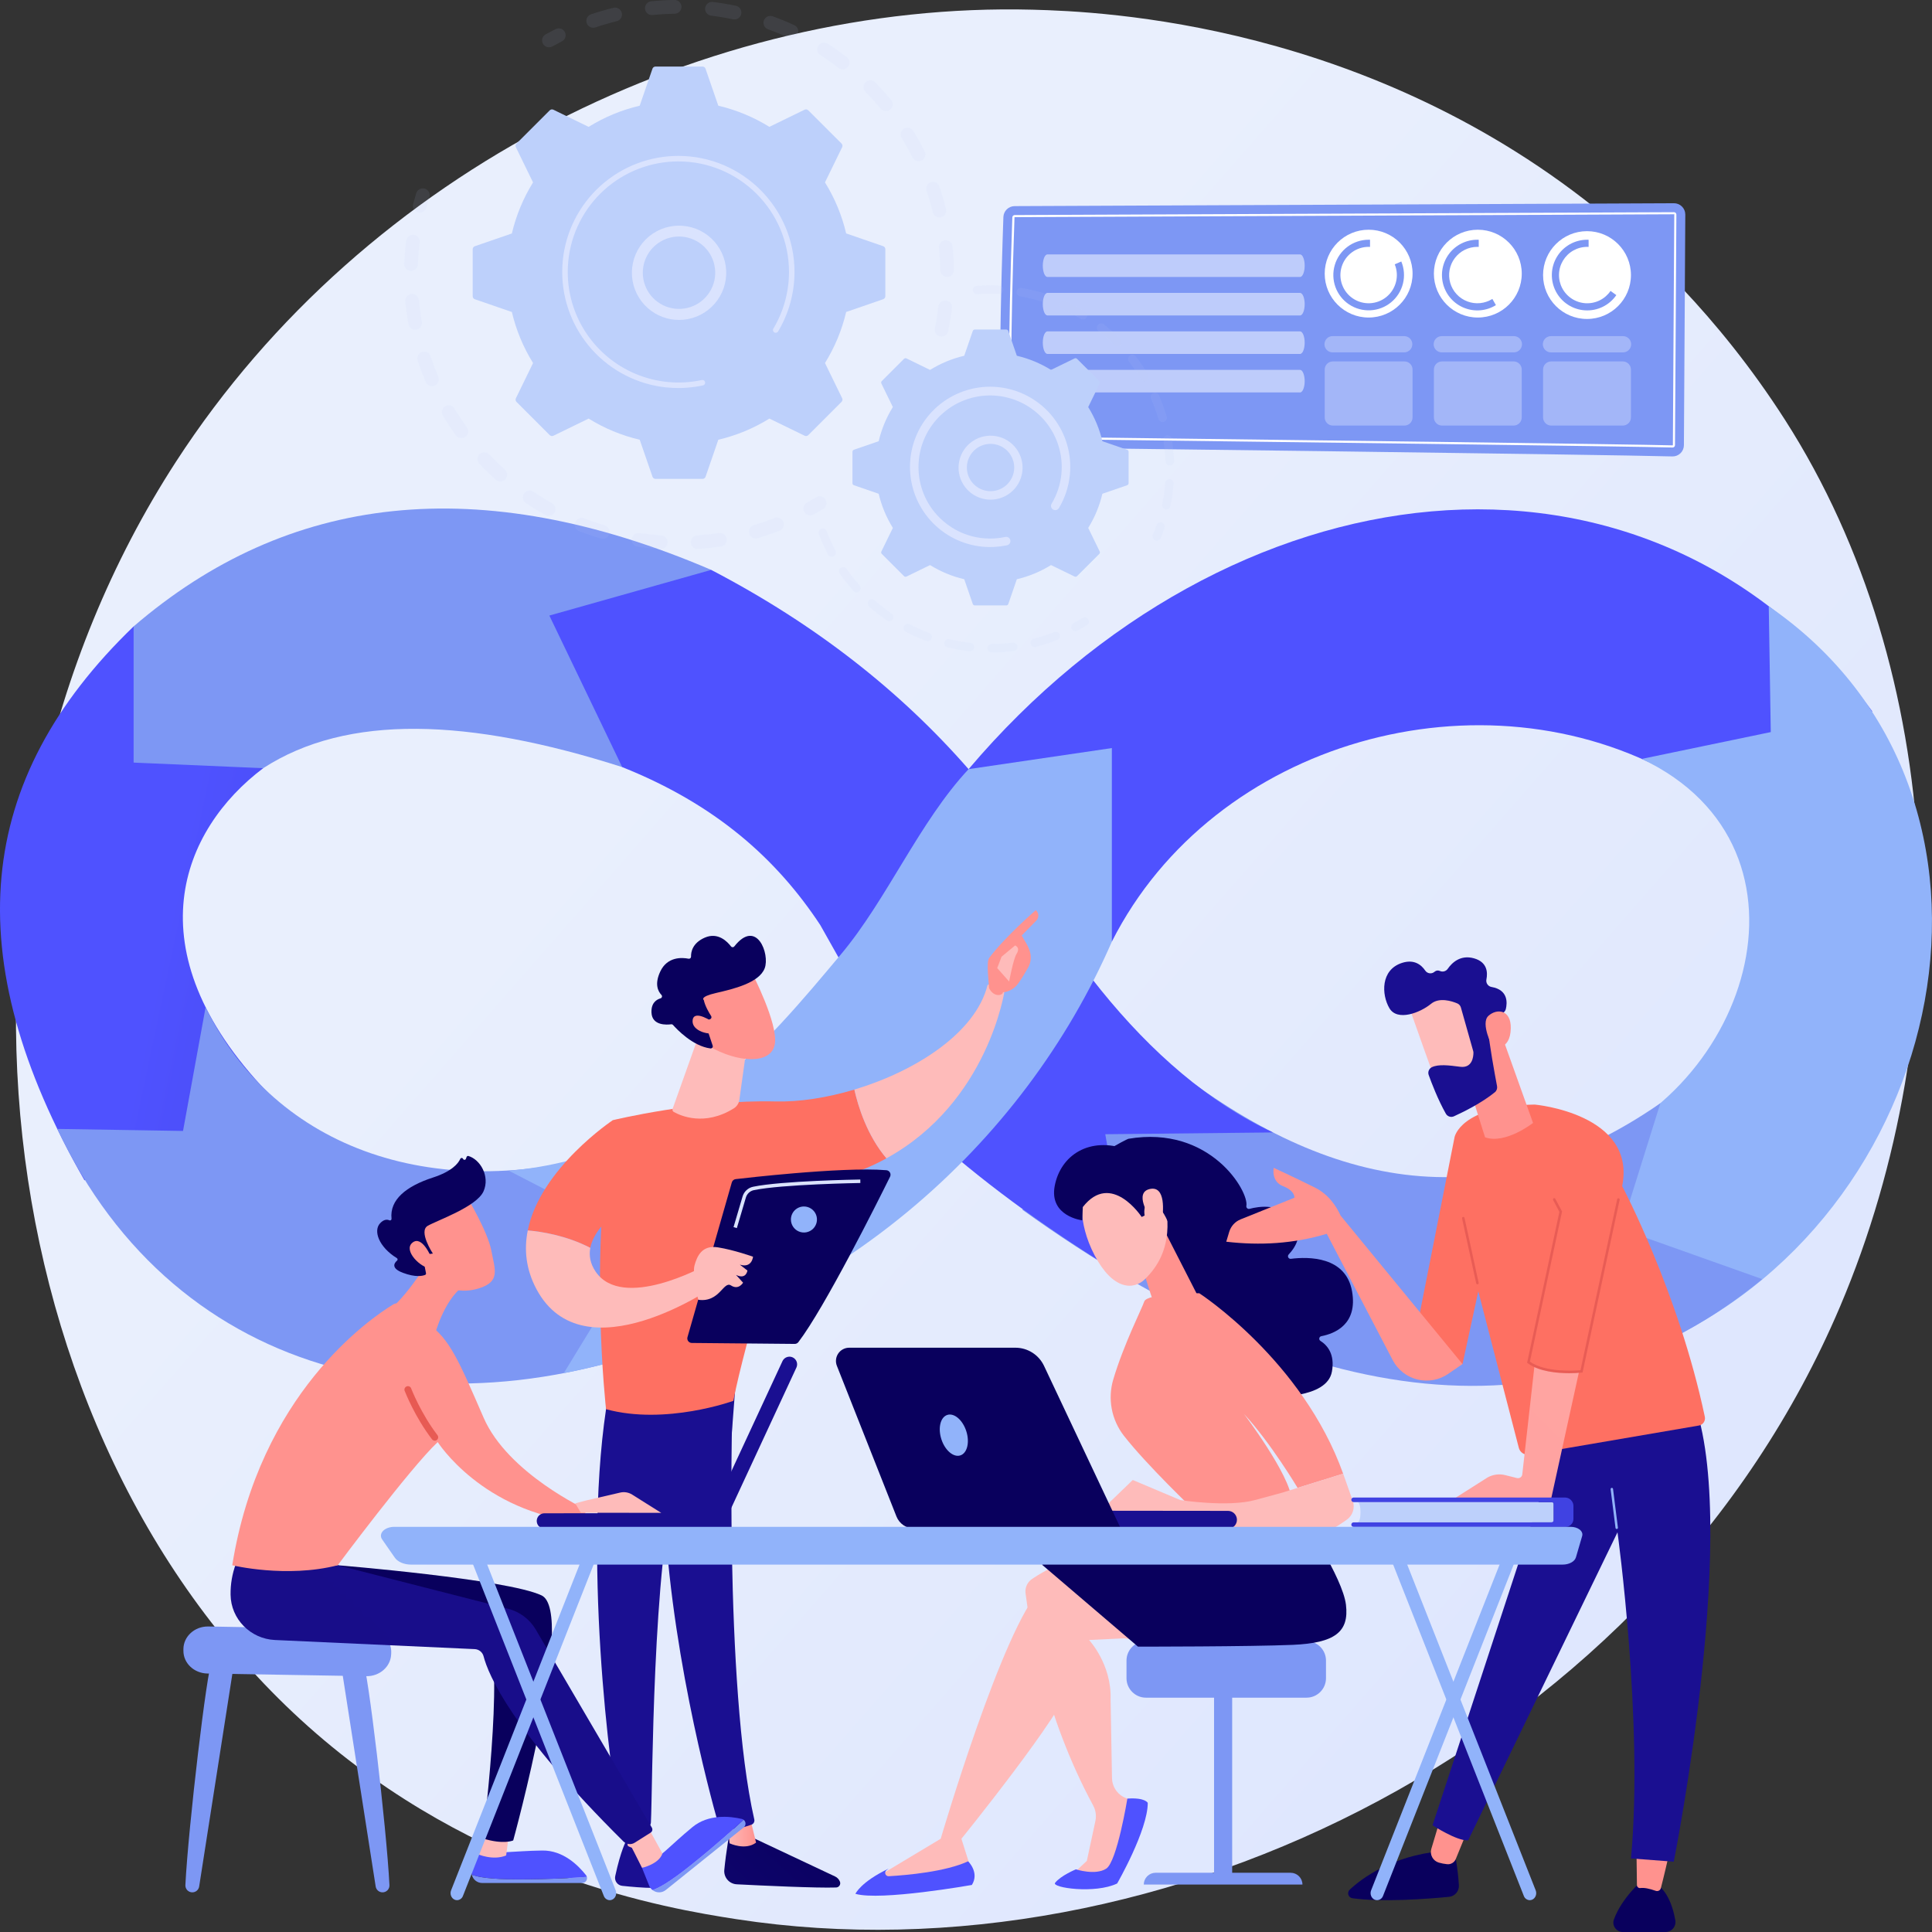 <svg width="257" height="257" viewBox="0 0 257 257" fill="none" xmlns="http://www.w3.org/2000/svg">
<rect x="0" y="0" width="257" height="257" fill="#333333" stroke="none"/>
<g clip-path="url(#clip0_22_2614)">
<path d="M244.757 173.832C220.186 231.645 154.736 264.029 97.977 255.296C88.741 253.874 63.421 249.642 41.004 229.662C-2.151 191.204 -11.38 115.05 23.431 61.384C48.768 22.324 94.188 0.182 137.346 1.289C146.642 1.528 182.269 2.998 213.579 28.797C218.177 32.587 228.32 41.59 237.461 55.876C258.927 89.42 260.77 136.154 244.757 173.832Z" fill="url(#paint0_linear_22_2614)"/>
<path d="M17.773 83.328L35.015 102.184C24.226 110.317 17.459 126.275 35.519 145.252L11.239 157.012C-5.778 127.236 -3.371 103.706 17.773 83.328Z" fill="url(#paint1_linear_22_2614)"/>
<path d="M7.619 150.172L24.346 150.441L27.35 133.98C36.533 152.836 58.249 160.717 83.092 152.673L95.637 175.973C59.781 192.31 23.49 183.927 7.619 150.172Z" fill="#7D97F4"/>
<path d="M147.9 125.26C161.459 98.477 197.25 88.597 222.982 103.264L249.068 94.636C218.6 54.02 163.238 61.728 128.845 102.313L147.9 125.26Z" fill="url(#paint2_linear_22_2614)"/>
<path d="M208.077 153.61L219.144 179.447C259.529 162.638 271.749 105.72 235.285 80.644L235.552 97.384L218.39 100.952C243.666 112.932 232.404 146.884 208.077 153.61Z" fill="#91B3FA"/>
<path d="M135.991 160.921C174.251 188.417 207.729 192.002 234.422 170.153L215.634 163.478L220.864 146.757C197.438 163.004 175.666 157.718 154.766 141.082L135.991 160.921Z" fill="#7D97F4"/>
<path d="M17.774 83.328V101.443L35.015 102.185C46.195 94.938 62.381 95.523 82.763 102.039L94.605 75.805C63.639 62.553 38.252 65.716 17.774 83.328Z" fill="#7D97F4"/>
<path d="M82.766 102.041L73.077 81.883L94.605 75.809C108.589 83.097 119.852 92.024 128.846 102.321C138.746 124.105 152.334 142.705 169.327 150.641L147.025 150.877L150.458 170.317C141.72 165.088 133.287 159.219 125.868 152.82L109.121 123.063C103.282 114.195 95.136 106.978 82.766 102.041Z" fill="url(#paint3_linear_22_2614)"/>
<path d="M128.846 102.313C122.295 109.313 118.007 119.631 111.851 126.965C102.033 138.66 89.789 153.77 67.695 155.735L85.735 165.062L74.996 182.658C111.029 175.501 136.241 152.014 147.902 125.26V99.511L128.846 102.313Z" fill="#91B3FA"/>
<path d="M134.964 27.419L222.667 27.035C222.866 27.033 223.064 27.071 223.248 27.146C223.433 27.221 223.6 27.333 223.741 27.473C223.883 27.614 223.994 27.781 224.07 27.965C224.146 28.149 224.185 28.347 224.183 28.546L223.998 59.223C223.997 59.423 223.956 59.621 223.877 59.805C223.798 59.989 223.684 60.156 223.539 60.295C223.395 60.434 223.225 60.543 223.038 60.615C222.851 60.687 222.652 60.721 222.452 60.715C214.718 60.485 135.453 59.468 133.938 59.532C132.439 59.595 133.253 35.368 133.474 28.867C133.487 28.481 133.65 28.114 133.927 27.844C134.205 27.574 134.576 27.422 134.964 27.419Z" fill="#7D97F4"/>
<path d="M222.495 59.529H222.485C217.543 59.381 170.177 58.787 147.413 58.509C140.759 58.426 136.033 58.367 134.773 58.349H134.656L134.636 58.233C134.098 55.2 134.107 45.061 134.663 28.911C134.666 28.83 134.7 28.753 134.758 28.697C134.816 28.64 134.894 28.608 134.975 28.608L222.678 28.225C222.72 28.225 222.761 28.233 222.8 28.249C222.839 28.265 222.874 28.288 222.904 28.318C222.933 28.347 222.957 28.382 222.973 28.42C222.989 28.458 222.997 28.5 222.996 28.541L222.811 59.219C222.81 59.302 222.776 59.381 222.717 59.439C222.658 59.497 222.578 59.529 222.495 59.529ZM134.9 58.065C136.318 58.084 140.96 58.142 147.424 58.223C170.188 58.506 217.554 59.098 222.5 59.242H222.508C222.518 59.242 222.531 59.228 222.531 59.212L222.716 28.535L222.684 28.361V28.504L134.981 28.887C134.973 28.887 134.966 28.89 134.96 28.895C134.955 28.901 134.952 28.908 134.951 28.916C134.399 44.847 134.382 54.914 134.9 58.065Z" fill="white"/>
<path opacity="0.7" d="M138.716 35.341C138.716 36.175 138.994 36.843 139.335 36.843H172.934C173.276 36.843 173.553 36.17 173.553 35.341C173.553 34.511 173.274 33.839 172.934 33.839H139.335C138.993 33.839 138.716 34.514 138.716 35.341Z" fill="url(#paint4_linear_22_2614)"/>
<path opacity="0.7" d="M138.716 40.461C138.716 41.296 138.994 41.963 139.335 41.963H172.934C173.276 41.963 173.553 41.291 173.553 40.461C173.553 39.632 173.274 38.96 172.934 38.96H139.335C138.993 38.963 138.716 39.632 138.716 40.461Z" fill="url(#paint5_linear_22_2614)"/>
<path opacity="0.7" d="M138.716 45.582C138.716 46.416 138.994 47.084 139.335 47.084H172.934C173.276 47.084 173.553 46.412 173.553 45.582C173.553 44.752 173.274 44.08 172.934 44.08H139.335C138.993 44.08 138.716 44.752 138.716 45.582Z" fill="url(#paint6_linear_22_2614)"/>
<path opacity="0.7" d="M138.716 50.703C138.716 51.537 138.994 52.205 139.335 52.205H172.934C173.276 52.205 173.553 51.532 173.553 50.703C173.553 49.873 173.274 49.2 172.934 49.2H139.335C138.993 49.2 138.716 49.873 138.716 50.703Z" fill="url(#paint7_linear_22_2614)"/>
<path d="M182.06 42.239C185.288 42.239 187.904 39.624 187.904 36.398C187.904 33.173 185.288 30.558 182.06 30.558C178.832 30.558 176.216 33.173 176.216 36.398C176.216 39.624 178.832 42.239 182.06 42.239Z" fill="white"/>
<path d="M196.583 42.239C199.811 42.239 202.428 39.624 202.428 36.398C202.428 33.173 199.811 30.558 196.583 30.558C193.356 30.558 190.739 33.173 190.739 36.398C190.739 39.624 193.356 42.239 196.583 42.239Z" fill="white"/>
<path d="M211.107 42.43C214.335 42.43 216.952 39.816 216.952 36.59C216.952 33.365 214.335 30.75 211.107 30.75C207.88 30.75 205.263 33.365 205.263 36.59C205.263 39.816 207.88 42.43 211.107 42.43Z" fill="white"/>
<path d="M185.532 35.163C185.838 35.907 185.897 36.73 185.699 37.509C185.501 38.289 185.058 38.985 184.435 39.494C183.812 40.003 183.041 40.298 182.237 40.336C181.433 40.374 180.638 40.153 179.969 39.705C179.301 39.257 178.794 38.606 178.524 37.848C178.253 37.091 178.234 36.266 178.468 35.497C178.702 34.727 179.178 34.053 179.825 33.574C180.471 33.095 181.255 32.837 182.06 32.837C182.123 32.837 182.186 32.837 182.246 32.842V31.893C182.182 31.893 182.119 31.889 182.06 31.889C181.052 31.89 180.07 32.214 179.261 32.815C178.451 33.416 177.857 34.261 177.565 35.226C177.273 36.19 177.299 37.223 177.639 38.171C177.98 39.12 178.616 39.934 179.455 40.493C180.294 41.052 181.29 41.327 182.297 41.277C183.305 41.227 184.269 40.854 185.048 40.215C185.827 39.575 186.38 38.702 186.624 37.724C186.868 36.746 186.792 35.716 186.405 34.785L185.532 35.163Z" fill="#7D97F4"/>
<path d="M198.519 39.764C198.027 40.073 197.469 40.264 196.89 40.322C196.311 40.379 195.727 40.301 195.183 40.094C194.64 39.887 194.152 39.557 193.758 39.129C193.364 38.702 193.075 38.188 192.914 37.63C192.752 37.071 192.723 36.483 192.828 35.911C192.934 35.339 193.17 34.8 193.52 34.335C193.87 33.87 194.323 33.493 194.843 33.234C195.364 32.974 195.937 32.839 196.519 32.839C196.583 32.839 196.646 32.839 196.705 32.843V31.893C196.643 31.893 196.579 31.889 196.519 31.889C195.792 31.889 195.074 32.057 194.422 32.381C193.771 32.705 193.204 33.175 192.765 33.756C192.326 34.336 192.028 35.01 191.894 35.724C191.76 36.439 191.794 37.175 191.992 37.874C192.191 38.574 192.549 39.218 193.039 39.755C193.529 40.293 194.137 40.71 194.815 40.973C195.494 41.236 196.224 41.339 196.948 41.272C197.673 41.206 198.372 40.972 198.991 40.59L198.519 39.764Z" fill="#7D97F4"/>
<path d="M214.239 38.699C213.875 39.234 213.379 39.666 212.799 39.953C212.219 40.24 211.574 40.372 210.928 40.336C210.281 40.301 209.655 40.099 209.11 39.75C208.565 39.401 208.119 38.917 207.816 38.345C207.514 37.773 207.364 37.133 207.382 36.487C207.4 35.84 207.585 35.209 207.919 34.655C208.253 34.101 208.724 33.642 209.288 33.324C209.852 33.006 210.488 32.839 211.135 32.839C211.198 32.839 211.262 32.839 211.321 32.843V31.893C211.258 31.893 211.195 31.889 211.135 31.889C210.325 31.889 209.529 32.097 208.823 32.495C208.118 32.893 207.527 33.466 207.108 34.159C206.689 34.852 206.456 35.641 206.432 36.45C206.408 37.259 206.593 38.061 206.97 38.778C207.347 39.494 207.902 40.102 208.583 40.541C209.264 40.98 210.046 41.236 210.855 41.284C211.664 41.332 212.471 41.171 213.199 40.815C213.927 40.46 214.551 39.923 215.01 39.256L214.239 38.699Z" fill="#7D97F4"/>
<g opacity="0.64">
<path opacity="0.64" d="M186.821 44.711H177.298C177.154 44.707 177.009 44.731 176.874 44.784C176.739 44.836 176.616 44.915 176.512 45.016C176.409 45.117 176.326 45.237 176.27 45.371C176.213 45.504 176.184 45.647 176.184 45.792C176.184 45.937 176.213 46.08 176.27 46.213C176.326 46.347 176.409 46.467 176.512 46.568C176.616 46.669 176.739 46.748 176.874 46.8C177.009 46.853 177.154 46.878 177.298 46.873H186.821C187.103 46.865 187.37 46.748 187.566 46.546C187.763 46.344 187.872 46.074 187.872 45.792C187.872 45.511 187.763 45.24 187.566 45.038C187.37 44.837 187.103 44.719 186.821 44.711Z" fill="url(#paint8_linear_22_2614)"/>
<path opacity="0.64" d="M201.345 44.711H191.822C191.677 44.707 191.533 44.731 191.398 44.784C191.263 44.836 191.14 44.915 191.036 45.016C190.932 45.117 190.849 45.237 190.793 45.371C190.737 45.504 190.708 45.647 190.708 45.792C190.708 45.937 190.737 46.08 190.793 46.213C190.849 46.347 190.932 46.467 191.036 46.568C191.14 46.669 191.263 46.748 191.398 46.8C191.533 46.853 191.677 46.878 191.822 46.873H201.345C201.49 46.878 201.634 46.853 201.769 46.8C201.904 46.748 202.027 46.669 202.131 46.568C202.235 46.467 202.317 46.347 202.374 46.213C202.43 46.08 202.459 45.937 202.459 45.792C202.459 45.647 202.43 45.504 202.374 45.371C202.317 45.237 202.235 45.117 202.131 45.016C202.027 44.915 201.904 44.836 201.769 44.784C201.634 44.731 201.49 44.707 201.345 44.711Z" fill="url(#paint9_linear_22_2614)"/>
<path opacity="0.64" d="M206.346 46.875H215.868C216.013 46.88 216.157 46.855 216.292 46.802C216.427 46.75 216.55 46.671 216.654 46.57C216.758 46.469 216.84 46.349 216.897 46.215C216.953 46.082 216.982 45.939 216.982 45.794C216.982 45.649 216.953 45.506 216.897 45.373C216.84 45.239 216.758 45.119 216.654 45.018C216.55 44.917 216.427 44.838 216.292 44.786C216.157 44.733 216.013 44.708 215.868 44.713H206.346C206.201 44.708 206.057 44.733 205.922 44.786C205.787 44.838 205.664 44.917 205.56 45.018C205.456 45.119 205.373 45.239 205.317 45.373C205.26 45.506 205.231 45.649 205.231 45.794C205.231 45.939 205.26 46.082 205.317 46.215C205.373 46.349 205.456 46.469 205.56 46.57C205.664 46.671 205.787 46.75 205.922 46.802C206.057 46.855 206.201 46.88 206.346 46.875Z" fill="url(#paint10_linear_22_2614)"/>
<path opacity="0.64" d="M186.821 48.077H177.298C176.701 48.077 176.216 48.561 176.216 49.158V55.527C176.216 56.124 176.701 56.609 177.298 56.609H186.821C187.419 56.609 187.903 56.124 187.903 55.527V49.158C187.903 48.561 187.419 48.077 186.821 48.077Z" fill="url(#paint11_linear_22_2614)"/>
<path opacity="0.64" d="M201.345 48.077H191.822C191.224 48.077 190.74 48.561 190.74 49.158V55.527C190.74 56.124 191.224 56.609 191.822 56.609H201.345C201.943 56.609 202.427 56.124 202.427 55.527V49.158C202.427 48.561 201.943 48.077 201.345 48.077Z" fill="url(#paint12_linear_22_2614)"/>
<path opacity="0.64" d="M215.868 48.077H206.346C205.748 48.077 205.263 48.561 205.263 49.158V55.527C205.263 56.124 205.748 56.609 206.346 56.609H215.868C216.466 56.609 216.951 56.124 216.951 55.527V49.158C216.951 48.561 216.466 48.077 215.868 48.077Z" fill="url(#paint13_linear_22_2614)"/>
</g>
<path d="M97.073 243.644C97.073 243.644 96.594 246.205 96.348 248.742C96.326 248.978 96.352 249.215 96.424 249.44C96.496 249.665 96.613 249.874 96.768 250.052C96.922 250.231 97.112 250.377 97.325 250.48C97.537 250.584 97.769 250.643 98.005 250.655C101.387 250.827 108.624 251.17 111.223 251.079C111.314 251.076 111.402 251.051 111.481 251.006C111.56 250.961 111.627 250.898 111.677 250.823C111.727 250.747 111.757 250.66 111.767 250.57C111.776 250.48 111.764 250.389 111.731 250.304C111.612 249.998 111.38 249.75 111.082 249.611L99.177 244.005L97.073 243.644Z" fill="url(#paint14_linear_22_2614)"/>
<path d="M96.715 242.13L97.05 245.202C97.05 245.202 99.136 246.197 100.575 245.109L99.74 241.68L96.715 242.13Z" fill="url(#paint15_linear_22_2614)"/>
<path d="M97.54 184.442C97.375 185.242 96.313 224.424 100.337 242.024C100.37 242.163 100.352 242.309 100.287 242.435C100.222 242.562 100.113 242.661 99.981 242.715C98.886 243.126 97.73 243.349 96.561 243.376C96.333 243.381 96.11 243.311 95.927 243.175C95.743 243.04 95.611 242.848 95.549 242.629C94.389 238.543 88.843 218.074 88.28 198.565C87.651 176.767 88.287 197.823 88.287 197.823L88.906 184.358L97.54 184.442Z" fill="url(#paint16_linear_22_2614)"/>
<path d="M83.305 244.849C83.305 244.849 82.57 246.137 81.838 249.572C81.806 249.718 81.806 249.869 81.836 250.016C81.867 250.162 81.928 250.3 82.015 250.422C82.103 250.543 82.215 250.645 82.344 250.72C82.473 250.795 82.617 250.842 82.766 250.859C83.879 250.979 85.601 251.137 86.979 251.137C87.129 251.138 87.278 251.107 87.415 251.047C87.552 250.986 87.675 250.898 87.776 250.787C87.876 250.675 87.953 250.544 87.999 250.402C88.045 250.259 88.061 250.109 88.045 249.96C87.904 248.703 87.449 246.636 85.995 245.017L83.305 244.849Z" fill="url(#paint17_linear_22_2614)"/>
<path d="M82.708 240.895L83.515 245.544C83.515 245.544 84.35 246.178 86.02 245.741L85.661 240.743L82.708 240.895Z" fill="url(#paint18_linear_22_2614)"/>
<path d="M80.937 185.486C77.311 206.129 81.192 236.596 82.543 242.564C82.583 242.743 82.674 242.906 82.806 243.033C82.938 243.159 83.105 243.244 83.285 243.277C83.912 243.387 84.945 243.482 85.967 243.195C86.139 243.147 86.291 243.046 86.403 242.906C86.514 242.767 86.579 242.596 86.588 242.417C86.822 237.604 86.765 208.044 90.07 196.394C90.238 195.804 90.605 195.29 91.108 194.94L97.351 190.595L97.894 183.479L80.937 185.486Z" fill="url(#paint19_linear_22_2614)"/>
<path d="M103.156 146.518C92.884 146.25 81.52 149.008 81.52 149.008C78.287 166.836 80.618 187.457 80.618 187.457C88.552 189.617 97.556 186.344 97.556 186.344C98.947 178.893 105.318 157.946 105.318 157.946C110.344 157.371 114.493 155.964 117.917 154.083C115.348 151.049 114.16 147.209 113.65 144.94C110.007 146.031 106.329 146.6 103.156 146.518Z" fill="url(#paint20_linear_22_2614)"/>
<path d="M133.649 131.684C132.652 130.457 131.369 131.021 131.369 131.021C129.792 137.389 121.814 142.487 113.651 144.939C114.161 147.208 115.349 151.048 117.918 154.082C131.506 146.616 133.649 131.684 133.649 131.684Z" fill="url(#paint21_linear_22_2614)"/>
<path d="M133.401 131.992C133.503 132.328 132.276 132.826 131.569 131.449C131.55 130.791 131.177 127.97 131.575 127.438C133.696 124.605 137.79 121.066 137.79 121.066C138.47 121.75 137.899 122.409 137.899 122.409L135.909 124.441C136.314 125.189 136.811 125.822 137.038 126.724C137.204 127.412 137.098 128.138 136.743 128.751C136.391 129.37 135.908 130.175 135.46 130.804C134.606 131.995 133.401 131.992 133.401 131.992Z" fill="url(#paint22_linear_22_2614)"/>
<path d="M135.036 125.763L133.231 127.266L132.653 128.775L134.236 130.564C134.236 130.564 134.803 127.566 135.209 126.919C135.616 126.273 135.406 125.956 135.036 125.763Z" fill="url(#paint23_linear_22_2614)"/>
<path d="M85.364 158.987L81.519 149.008C81.519 149.008 71.859 155.432 70.202 163.679C72.013 163.83 75.308 164.332 78.523 165.996C79.273 162.098 85.364 158.987 85.364 158.987Z" fill="url(#paint24_linear_22_2614)"/>
<path d="M93.664 168.421C93.664 168.421 82.831 174.404 79.244 169.173C78.502 168.086 78.33 167.013 78.525 165.992C75.311 164.332 72.016 163.83 70.204 163.675C69.704 166.161 69.931 168.812 71.371 171.503C77.627 183.205 95.064 171.086 95.064 171.086L93.664 168.421Z" fill="url(#paint25_linear_22_2614)"/>
<path d="M92.83 138.083L89.47 147.5C89.443 147.575 89.443 147.658 89.471 147.733C89.498 147.808 89.552 147.871 89.621 147.911C90.508 148.412 93.703 149.865 97.599 147.448C97.8 147.325 97.972 147.159 98.102 146.962C98.232 146.766 98.317 146.543 98.351 146.309L99.489 138.144L92.83 138.083Z" fill="url(#paint26_linear_22_2614)"/>
<path d="M100.025 129.403C100.025 129.403 103.55 136.189 103.065 138.913C102.58 141.636 98.132 141.398 94.267 139.146L91.623 131.829L100.025 129.403Z" fill="url(#paint27_linear_22_2614)"/>
<path d="M94.473 135.567C94.511 135.551 94.544 135.527 94.571 135.497C94.599 135.467 94.619 135.431 94.631 135.393C94.643 135.354 94.646 135.313 94.641 135.273C94.635 135.233 94.621 135.195 94.6 135.16C94.316 134.718 93.785 133.818 93.621 133.028C93.621 133.028 92.979 132.609 95.272 132.084C97.565 131.558 100.985 130.741 101.721 128.802C102.438 126.911 100.647 122.122 97.679 125.896C97.653 125.93 97.62 125.957 97.582 125.976C97.543 125.994 97.501 126.004 97.459 126.004C97.416 126.004 97.374 125.994 97.336 125.976C97.298 125.957 97.265 125.93 97.239 125.896C96.764 125.267 95.513 123.958 93.752 124.727C92.103 125.447 91.907 126.648 91.924 127.253C91.925 127.295 91.916 127.336 91.899 127.373C91.882 127.411 91.857 127.445 91.825 127.471C91.793 127.498 91.756 127.517 91.716 127.527C91.676 127.538 91.634 127.539 91.593 127.531C90.765 127.364 88.775 127.21 87.826 129.243C87.045 130.917 87.534 131.872 87.982 132.342C88.016 132.377 88.04 132.42 88.053 132.466C88.065 132.513 88.065 132.563 88.053 132.609C88.04 132.656 88.016 132.699 87.982 132.734C87.948 132.768 87.905 132.793 87.858 132.806C87.312 132.967 86.603 133.423 86.662 134.701C86.742 136.462 88.718 136.329 89.281 136.254C89.327 136.248 89.373 136.253 89.416 136.27C89.459 136.286 89.498 136.312 89.528 136.347C90.005 136.885 92.155 139.169 94.503 139.465C94.55 139.471 94.599 139.465 94.643 139.447C94.688 139.43 94.727 139.401 94.757 139.363C94.787 139.326 94.807 139.282 94.815 139.234C94.823 139.187 94.818 139.139 94.802 139.094L93.813 136.127C93.79 136.061 93.794 135.989 93.822 135.925C93.851 135.861 93.902 135.81 93.967 135.782L94.473 135.567Z" fill="url(#paint28_linear_22_2614)"/>
<path d="M94.879 135.99C94.879 135.99 92.34 134.213 92.138 135.687C91.937 137.161 94.42 137.847 95.658 137.308L94.879 135.99Z" fill="url(#paint29_linear_22_2614)"/>
<path d="M91.45 177.875L97.35 157.282C97.383 157.168 97.449 157.066 97.539 156.989C97.63 156.913 97.741 156.864 97.859 156.85C98.928 156.725 102.027 156.376 105.603 156.073C109.912 155.709 114.915 155.413 117.905 155.665C118.003 155.672 118.098 155.704 118.181 155.757C118.264 155.809 118.333 155.882 118.382 155.967C118.43 156.053 118.457 156.149 118.46 156.247C118.463 156.346 118.441 156.443 118.398 156.531C116.698 159.97 109.704 173.952 106.202 178.533C106.145 178.608 106.071 178.668 105.987 178.709C105.902 178.751 105.809 178.772 105.715 178.771L92.024 178.644C91.931 178.643 91.84 178.621 91.757 178.579C91.674 178.537 91.602 178.476 91.546 178.402C91.49 178.328 91.453 178.241 91.436 178.15C91.419 178.059 91.424 177.965 91.45 177.875Z" fill="url(#paint30_linear_22_2614)"/>
<path d="M92.878 172.9C92.878 172.9 92.056 169.522 92.387 168.324C92.718 167.125 93.361 165.585 95.503 165.927C97.645 166.269 100.17 167.171 100.17 167.171C100.17 167.171 100.043 168.732 98.415 168.228L99.424 169.009C99.424 169.009 99.281 170.258 97.906 169.591L98.845 170.626C98.845 170.626 98.254 171.653 97.243 170.997C96.231 170.342 95.743 173.307 92.878 172.9Z" fill="url(#paint31_linear_22_2614)"/>
<path d="M105.209 162.22C105.209 162.563 105.31 162.898 105.501 163.183C105.691 163.467 105.961 163.69 106.278 163.821C106.595 163.952 106.943 163.986 107.279 163.92C107.615 163.853 107.924 163.688 108.167 163.446C108.409 163.204 108.574 162.895 108.641 162.559C108.708 162.223 108.674 161.875 108.543 161.559C108.412 161.242 108.19 160.972 107.905 160.782C107.62 160.591 107.285 160.49 106.942 160.49C106.714 160.49 106.489 160.534 106.279 160.621C106.069 160.708 105.877 160.835 105.717 160.996C105.556 161.157 105.428 161.348 105.341 161.558C105.254 161.768 105.209 161.993 105.209 162.22Z" fill="#91B3FA"/>
<path d="M98.018 163.366L97.577 163.235L98.778 159.163C98.871 158.841 99.051 158.55 99.297 158.321C99.543 158.092 99.847 157.935 100.176 157.865C103.979 157.071 114.015 156.909 114.439 156.902L114.446 157.366C114.343 157.366 104.035 157.534 100.271 158.319C100.023 158.372 99.794 158.491 99.609 158.664C99.424 158.837 99.29 159.056 99.219 159.3L98.018 163.366Z" fill="url(#paint32_linear_22_2614)"/>
<path d="M28.18 220.993C27.551 221.92 25.051 242.983 24.66 250.761C24.654 250.886 24.673 251.01 24.717 251.127C24.761 251.244 24.828 251.351 24.914 251.441C25 251.531 25.104 251.603 25.219 251.652C25.333 251.701 25.457 251.726 25.582 251.725C25.802 251.725 26.014 251.647 26.181 251.504C26.349 251.361 26.459 251.163 26.493 250.946L31.066 221.663L28.18 220.993Z" fill="#7D97F4"/>
<path d="M48.281 220.993C48.91 221.92 51.41 242.983 51.806 250.761C51.812 250.886 51.793 251.01 51.749 251.127C51.705 251.244 51.638 251.351 51.552 251.441C51.466 251.531 51.362 251.603 51.247 251.652C51.133 251.701 51.009 251.726 50.884 251.725C50.664 251.725 50.452 251.647 50.285 251.504C50.117 251.361 50.007 251.163 49.973 250.946L45.4 221.663L48.281 220.993Z" fill="#7D97F4"/>
<path d="M24.399 219.349V219.579C24.384 221.231 25.808 222.586 27.592 222.617L48.722 222.972C50.484 223.001 51.945 221.732 52.03 220.106L52.041 219.896C52.134 218.2 50.688 216.77 48.855 216.738L27.705 216.359C25.902 216.33 24.418 217.672 24.399 219.349Z" fill="#7D97F4"/>
<path d="M68.923 249.996C65.165 249.996 63.503 249.674 62.76 249.38C62.833 249.694 63.01 249.974 63.263 250.175C63.515 250.375 63.829 250.484 64.151 250.483H77.444C77.543 250.483 77.64 250.459 77.729 250.415C77.818 250.371 77.895 250.307 77.955 250.228C78.016 250.149 78.057 250.058 78.076 249.961C78.096 249.864 78.092 249.763 78.067 249.668C76.551 249.79 73.33 249.996 68.923 249.996Z" fill="#7D97F4"/>
<path d="M78.064 249.669C78.043 249.588 78.005 249.511 77.955 249.443C76.942 248.152 74.908 246.123 72.142 246.162C68.088 246.219 66.675 246.658 63.525 246.187L62.783 248.648C62.711 248.886 62.703 249.14 62.761 249.382C63.503 249.676 65.166 249.998 68.924 249.998C73.33 249.996 76.551 249.79 78.064 249.669Z" fill="url(#paint33_linear_22_2614)"/>
<path d="M64.438 243.533L63.525 246.633C63.525 246.633 65.547 247.551 67.329 246.818L67.677 244.13L64.438 243.533Z" fill="url(#paint34_linear_22_2614)"/>
<path d="M91.987 248.043C89.058 250.395 87.561 251.186 86.799 251.423C87.052 251.621 87.365 251.728 87.686 251.725C88.008 251.723 88.319 251.612 88.57 251.41L98.931 243.088C99.007 243.026 99.069 242.947 99.111 242.858C99.152 242.769 99.173 242.671 99.171 242.572C99.169 242.474 99.144 242.377 99.098 242.29C99.053 242.202 98.988 242.126 98.908 242.068C97.803 243.111 95.423 245.285 91.987 248.043Z" fill="#7D97F4"/>
<path d="M98.907 242.068C98.84 242.017 98.763 241.981 98.681 241.961C97.085 241.59 94.235 241.291 92.102 243.053C88.978 245.634 88.15 246.86 85.401 248.465L86.357 250.84C86.45 251.07 86.602 251.272 86.798 251.423C87.56 251.186 89.057 250.395 91.986 248.043C95.423 245.285 97.803 243.111 98.907 242.068Z" fill="url(#paint35_linear_22_2614)"/>
<path d="M44.926 208.214C44.926 208.214 67.421 210.05 72.035 212.221C76.65 214.392 68.27 244.816 68.27 244.816C68.27 244.816 67.014 245.421 64.218 244.552C64.218 244.552 67.085 222.1 64.952 217.231L40.596 213.25L44.926 208.214Z" fill="url(#paint36_linear_22_2614)"/>
<path d="M83.168 244.191C83.376 244.382 85.402 248.465 85.402 248.465C85.402 248.465 87.658 247.978 88.118 246.551L86.089 242.865L83.168 244.191Z" fill="url(#paint37_linear_22_2614)"/>
<path d="M31.375 208.026C30.89 209.34 30.651 210.732 30.672 212.132C30.713 215.371 33.319 218 36.557 218.157L63.149 219.37C63.423 219.382 63.685 219.481 63.897 219.654C64.109 219.826 64.26 220.062 64.328 220.327C64.952 222.743 68.007 230.16 82.937 244.961C83.131 245.152 83.383 245.272 83.654 245.302C83.924 245.331 84.197 245.268 84.427 245.123L86.552 243.781C86.659 243.713 86.736 243.607 86.766 243.483C86.796 243.36 86.777 243.23 86.713 243.121L71.229 216.702C70.416 215.36 69.109 214.391 67.588 214.003L44.926 208.214L31.375 208.026Z" fill="url(#paint38_linear_22_2614)"/>
<path d="M57.584 166.752C57.584 166.752 54.736 171.786 51.833 174.225L57.837 177.571C57.837 177.571 59.189 172.243 62.28 170.683L57.584 166.752Z" fill="url(#paint39_linear_22_2614)"/>
<path d="M30.895 208.214C30.895 208.214 38.074 209.963 44.926 208.214C44.926 208.214 54.515 195.329 58.225 191.828C58.225 191.828 64.141 201.159 77.312 202.481L78.047 200.841C78.047 200.841 67.564 196.01 64.333 188.589C61.102 181.167 59.809 178.002 56.872 176.066C55.044 174.861 53.948 174.037 53.383 173.586C53.232 173.466 53.048 173.395 52.856 173.383C52.663 173.371 52.472 173.418 52.307 173.519C49.191 175.417 34.529 185.453 30.895 208.214Z" fill="url(#paint40_linear_22_2614)"/>
<path d="M57.835 191.646C57.764 191.646 57.695 191.629 57.632 191.598C57.568 191.567 57.513 191.522 57.47 191.466C55.183 188.488 53.91 185.203 53.852 185.07C53.821 185.012 53.803 184.948 53.799 184.883C53.795 184.817 53.805 184.752 53.828 184.691C53.851 184.629 53.887 184.574 53.933 184.527C53.979 184.481 54.035 184.444 54.096 184.421C54.157 184.397 54.222 184.387 54.288 184.391C54.353 184.394 54.417 184.412 54.475 184.442C54.534 184.472 54.585 184.514 54.626 184.566C54.666 184.617 54.696 184.676 54.712 184.74C54.725 184.772 55.994 188.04 58.196 190.91C58.247 190.978 58.279 191.06 58.287 191.145C58.295 191.23 58.279 191.316 58.241 191.393C58.203 191.47 58.145 191.534 58.072 191.58C58 191.626 57.916 191.65 57.831 191.651L57.835 191.646Z" fill="url(#paint41_linear_22_2614)"/>
<path d="M76.519 199.982L78.004 199.588L82.505 198.546C82.773 198.483 83.051 198.475 83.323 198.521C83.594 198.567 83.854 198.666 84.087 198.813L87.957 201.245L77.27 201.227L76.519 199.982Z" fill="url(#paint42_linear_22_2614)"/>
<path d="M62.108 159.206C62.108 159.206 64.876 163.805 65.355 166.344C65.833 168.883 66.606 170.474 63.712 171.38C60.818 172.286 58.126 171.139 56.437 168.767C56.437 168.767 53.801 165.115 54.063 163.443C54.326 161.771 62.108 159.206 62.108 159.206Z" fill="url(#paint43_linear_22_2614)"/>
<path d="M57.21 166.802L57.581 166.752C57.581 166.752 55.621 163.792 56.903 163.058C58.185 162.324 63.413 160.522 64.324 158.465C65.199 156.482 63.89 154.242 62.312 153.773C62.263 153.761 62.211 153.766 62.166 153.79C62.121 153.813 62.087 153.853 62.07 153.9L61.977 154.151C61.963 154.189 61.938 154.222 61.905 154.245C61.872 154.269 61.833 154.282 61.793 154.283C61.752 154.284 61.712 154.273 61.678 154.251C61.644 154.23 61.617 154.198 61.601 154.161C61.586 154.124 61.561 154.093 61.529 154.071C61.496 154.049 61.458 154.036 61.418 154.035C61.379 154.035 61.34 154.045 61.307 154.066C61.273 154.087 61.247 154.118 61.23 154.154C60.952 154.77 60.112 155.822 57.599 156.637C54.032 157.793 51.81 159.589 52.083 162.122C52.087 162.158 52.081 162.194 52.066 162.227C52.051 162.261 52.028 162.289 51.999 162.31C51.969 162.331 51.934 162.344 51.898 162.347C51.862 162.35 51.826 162.343 51.793 162.328C51.502 162.199 51.059 162.179 50.547 162.739C49.654 163.716 50.353 165.849 52.791 167.36C52.818 167.376 52.841 167.398 52.858 167.424C52.875 167.451 52.886 167.481 52.889 167.513C52.892 167.544 52.888 167.576 52.877 167.606C52.865 167.635 52.847 167.662 52.824 167.683C52.459 167.995 51.946 168.691 53.596 169.311C55.282 169.946 56.203 169.731 56.544 169.595C56.588 169.577 56.624 169.545 56.647 169.503C56.67 169.461 56.677 169.413 56.668 169.366L56.235 167.147C56.23 167.12 56.23 167.092 56.236 167.065C56.242 167.038 56.253 167.012 56.269 166.99C56.285 166.967 56.306 166.949 56.33 166.934C56.353 166.92 56.38 166.911 56.407 166.907L57.21 166.802Z" fill="url(#paint44_linear_22_2614)"/>
<path d="M57.364 167.259C57.364 167.259 56.142 164.249 54.859 165.307C53.576 166.365 56.045 168.704 57.185 168.672L57.364 167.259Z" fill="url(#paint45_linear_22_2614)"/>
<path d="M72.391 203.342H72.444L95.276 203.319C95.547 203.319 95.806 203.211 95.998 203.02C96.189 202.829 96.296 202.569 96.296 202.299C96.296 202.029 96.189 201.769 95.998 201.578C95.806 201.387 95.547 201.279 95.276 201.279L72.444 201.302C72.173 201.296 71.911 201.397 71.715 201.583C71.519 201.77 71.405 202.027 71.398 202.297C71.392 202.568 71.493 202.83 71.679 203.026C71.866 203.221 72.123 203.335 72.394 203.342H72.391Z" fill="url(#paint46_linear_22_2614)"/>
<path d="M104.118 180.998C104.11 181.013 104.103 181.029 104.095 181.045L94.489 201.744C94.375 201.99 94.363 202.271 94.457 202.525C94.55 202.779 94.741 202.986 94.987 203.099C95.233 203.213 95.514 203.225 95.769 203.131C96.023 203.038 96.23 202.847 96.344 202.601L105.946 181.906C106.054 181.665 106.065 181.392 105.976 181.144C105.887 180.895 105.705 180.691 105.468 180.574C105.232 180.456 104.959 180.435 104.707 180.515C104.455 180.595 104.244 180.769 104.118 181.001V180.998Z" fill="url(#paint47_linear_22_2614)"/>
<path d="M163.907 224.144H161.497V250.187H163.907V224.144Z" fill="#7D97F4"/>
<path d="M173.255 250.689H152.149C152.149 250.273 152.314 249.875 152.608 249.581C152.903 249.287 153.302 249.121 153.718 249.121H171.686C172.102 249.121 172.501 249.287 172.795 249.581C173.089 249.875 173.255 250.273 173.255 250.689Z" fill="#7D97F4"/>
<path d="M173.796 218.308H152.442C151.011 218.308 149.85 219.468 149.85 220.898V223.239C149.85 224.669 151.011 225.829 152.442 225.829H173.796C175.227 225.829 176.387 224.669 176.387 223.239V220.898C176.387 219.468 175.227 218.308 173.796 218.308Z" fill="#7D97F4"/>
<path d="M144.911 206.779C144.911 206.779 141.331 207.335 137.305 210.024C136.993 210.229 136.745 210.518 136.589 210.856C136.432 211.195 136.373 211.57 136.419 211.941C136.901 215.756 138.882 228.107 145.417 240.171C145.76 240.809 145.864 241.548 145.709 242.255L144.574 247.539L142.467 249.512H147.892L151.505 239.742L149.96 239.255C149.377 239.07 148.865 238.707 148.499 238.216C148.133 237.726 147.93 237.133 147.92 236.521L147.734 226.046C147.889 221.377 144.87 218.157 144.87 218.157L153.533 217.736L144.911 206.779Z" fill="url(#paint48_linear_22_2614)"/>
<path d="M140.351 250.462C139.858 251.111 145.669 251.961 148.607 250.547C148.607 250.547 152.678 243.471 152.678 239.828C152.678 239.828 152.354 239.087 149.965 239.255C149.965 239.255 148.598 247.633 147.156 248.571C145.713 249.509 143.119 248.664 143.119 248.664C143.119 248.664 141.08 249.509 140.351 250.462Z" fill="url(#paint49_linear_22_2614)"/>
<path d="M152.442 218.309C152.396 218.229 143.115 217.197 143.115 217.197C143.115 217.197 143.419 220.016 142.465 223.898C141.512 227.78 127.89 244.598 127.89 244.598L129.319 249.123C124.901 250.661 120.556 250.907 116.281 249.908L125.135 244.598C125.135 244.598 133.422 216.378 138.493 211.344L147.796 208.127L152.442 218.309Z" fill="url(#paint50_linear_22_2614)"/>
<path d="M173.255 201.888C173.255 201.888 178.603 209.836 179.042 213.461C179.48 217.085 177.577 218.559 171.966 218.802C166.356 219.045 151.378 219.041 151.378 219.041L138.594 208.124C138.594 208.124 147.911 204.803 150.333 203.86C152.755 202.917 173.255 201.888 173.255 201.888Z" fill="url(#paint51_linear_22_2614)"/>
<path d="M128.783 247.597C128.783 247.597 130.322 249.085 129.282 250.742C129.282 250.742 117.097 252.9 113.79 251.921C113.79 251.921 114.477 250.354 118.203 248.571L117.925 248.781C117.849 248.839 117.794 248.919 117.767 249.01C117.74 249.102 117.744 249.199 117.777 249.288C117.809 249.378 117.87 249.454 117.949 249.506C118.029 249.559 118.123 249.584 118.218 249.579C120.675 249.439 125.755 248.99 128.783 247.597Z" fill="url(#paint52_linear_22_2614)"/>
<path d="M150.093 151.487C161.024 149.633 166.17 158.538 165.794 160.41C165.783 160.467 165.787 160.526 165.806 160.581C165.824 160.636 165.856 160.686 165.899 160.725C165.942 160.764 165.994 160.792 166.051 160.805C166.107 160.819 166.166 160.818 166.222 160.802C167.477 160.465 170.25 160.039 171.968 162.193C173.485 164.093 172.351 165.886 171.427 166.869C171.378 166.92 171.345 166.985 171.334 167.056C171.323 167.126 171.334 167.198 171.365 167.262C171.397 167.326 171.447 167.379 171.51 167.413C171.572 167.447 171.644 167.461 171.715 167.452C174.022 167.161 179.035 167.092 179.856 171.784C180.62 176.16 177.572 177.394 175.764 177.743C175.697 177.756 175.635 177.79 175.587 177.839C175.538 177.888 175.506 177.95 175.494 178.018C175.481 178.086 175.49 178.155 175.518 178.218C175.546 178.281 175.592 178.334 175.65 178.37C176.552 178.941 177.598 180.123 177.175 182.455C176.513 186.109 169.343 185.81 168.505 185.762C168.453 185.759 168.402 185.744 168.356 185.718L156.872 179.172C156.827 179.147 156.789 179.113 156.76 179.071C156.731 179.03 156.711 178.982 156.703 178.932L154.384 165.552C154.375 165.498 154.378 165.443 154.395 165.392C154.411 165.34 154.439 165.292 154.476 165.253L146.989 154.696C144.27 154.295 149.964 151.509 150.093 151.487Z" fill="url(#paint53_linear_22_2614)"/>
<path d="M158.794 200.836C158.794 200.836 152.568 194.912 149.503 190.987C148.688 189.94 148.134 188.715 147.889 187.411C147.643 186.108 147.713 184.765 148.092 183.494C149.491 178.782 151.978 173.903 152.204 173.143C152.552 171.98 159.533 172.031 159.533 172.031C159.533 172.031 173.272 180.941 178.67 196.034L172.608 197.92C172.608 197.92 169.021 191.906 165.476 188.083C165.476 188.083 171.609 196.179 171.825 199.493L158.794 200.836Z" fill="url(#paint54_linear_22_2614)"/>
<path d="M151.36 166.638C151.434 166.879 153.256 172.917 153.401 173.042C153.547 173.167 157.397 173.374 159.211 172.136L154.712 163.34L151.36 166.638Z" fill="url(#paint55_linear_22_2614)"/>
<path d="M144.055 158.881C144.055 158.881 143.175 162.339 145.611 166.991C148.047 171.642 150.806 171.637 152.314 170.148C153.823 168.659 155.681 166.133 155.239 161.636C154.798 157.14 145.327 154.482 144.055 158.881Z" fill="url(#paint56_linear_22_2614)"/>
<path d="M151.869 161.883C151.869 161.883 147.826 155.707 144.036 160.568L143.967 162.335C143.967 162.335 139.528 161.809 140.304 157.741C141.08 153.674 144.919 151.13 149.859 152.892C154.798 154.654 157.632 156.461 157.951 160C158.27 163.54 155.452 162.763 155.452 162.763C155.452 162.763 154.533 160.271 153.226 160.012C151.919 159.754 152.259 161.696 152.259 161.696L151.869 161.883Z" fill="url(#paint57_linear_22_2614)"/>
<path d="M152.904 161.798C152.904 161.798 150.807 158.635 152.956 158.164C155.104 157.693 154.77 161.245 154.538 162.559L152.904 161.798Z" fill="url(#paint58_linear_22_2614)"/>
<path d="M146.109 201.28L150.684 196.873L157.012 199.545C157.012 199.545 163.312 200.521 166.918 199.545L170.524 198.57L178.671 196.035L179.95 199.651C180.109 200.097 180.116 200.584 179.973 201.035C179.829 201.487 179.542 201.88 179.155 202.153C178.45 202.654 177.624 203.205 177.097 203.435C176.025 203.904 150.648 203.11 150.648 203.11L146.109 201.28Z" fill="url(#paint59_linear_22_2614)"/>
<path d="M163.422 203.354H163.361L136.823 203.325C136.664 203.33 136.506 203.302 136.358 203.244C136.21 203.187 136.075 203.1 135.961 202.989C135.848 202.879 135.757 202.746 135.695 202.6C135.633 202.454 135.602 202.297 135.602 202.138C135.602 201.979 135.633 201.822 135.695 201.676C135.757 201.53 135.848 201.397 135.961 201.287C136.075 201.176 136.21 201.089 136.358 201.032C136.506 200.974 136.664 200.947 136.823 200.951L163.36 200.98C163.669 200.982 163.965 201.104 164.185 201.32C164.406 201.536 164.533 201.83 164.541 202.138C164.548 202.447 164.436 202.746 164.226 202.973C164.017 203.199 163.727 203.336 163.419 203.353L163.422 203.354Z" fill="url(#paint60_linear_22_2614)"/>
<path d="M112.967 179.276H135.068C135.866 179.276 136.648 179.502 137.322 179.929C137.997 180.356 138.536 180.965 138.877 181.686L149.093 203.339H121.629C121.116 203.339 120.614 203.185 120.19 202.896C119.765 202.608 119.437 202.198 119.248 201.721L111.325 181.688C111.218 181.421 111.179 181.131 111.211 180.845C111.242 180.559 111.343 180.285 111.505 180.047C111.667 179.809 111.885 179.614 112.14 179.48C112.395 179.345 112.679 179.275 112.967 179.276Z" fill="url(#paint61_linear_22_2614)"/>
<path d="M128.538 190.376C129.016 191.859 128.662 193.307 127.747 193.602C126.833 193.897 125.701 192.93 125.222 191.443C124.744 189.956 125.097 188.512 126.013 188.217C126.928 187.922 128.058 188.889 128.538 190.376Z" fill="#91B3FA"/>
<path d="M193.678 247.406C193.867 248.525 193.996 249.653 194.066 250.786C194.089 251.163 193.965 251.533 193.72 251.819C193.475 252.106 193.128 252.286 192.753 252.322C190.037 252.586 183.854 253.072 179.906 252.508C179.782 252.491 179.665 252.439 179.57 252.359C179.474 252.278 179.403 252.172 179.365 252.053C179.326 251.934 179.323 251.806 179.354 251.685C179.385 251.564 179.45 251.454 179.542 251.369C181.17 249.853 185.101 246.904 191.572 246.26L193.678 247.406Z" fill="url(#paint62_linear_22_2614)"/>
<path d="M195.028 243.922L193.655 247.286C193.564 247.511 193.402 247.7 193.194 247.825C192.987 247.951 192.744 248.006 192.503 247.982C192.123 247.945 191.747 247.872 191.381 247.764C191.009 247.651 190.696 247.394 190.513 247.051C190.329 246.708 190.289 246.306 190.401 245.933L191.438 242.468L195.028 243.922Z" fill="url(#paint63_linear_22_2614)"/>
<path d="M218.507 250.086C218.507 250.086 215.758 252.384 214.686 255.334C214.391 256.145 215.015 257.003 215.878 257.003H221.537C221.732 257.003 221.924 256.961 222.101 256.879C222.278 256.798 222.435 256.678 222.56 256.53C222.686 256.381 222.778 256.207 222.829 256.019C222.88 255.831 222.889 255.634 222.856 255.443C222.496 253.403 221.456 250.094 218.507 250.086Z" fill="url(#paint64_linear_22_2614)"/>
<path d="M221.913 247.092C221.913 247.092 221.357 249.55 220.931 251.171C220.912 251.241 220.879 251.305 220.834 251.362C220.789 251.418 220.733 251.464 220.669 251.497C220.605 251.531 220.535 251.55 220.463 251.555C220.391 251.56 220.319 251.55 220.251 251.525C219.395 251.219 218.698 251.084 218.192 251.154C218.136 251.16 218.079 251.154 218.026 251.137C217.973 251.119 217.924 251.091 217.882 251.053C217.84 251.016 217.807 250.97 217.784 250.919C217.762 250.867 217.75 250.812 217.75 250.756L217.696 246.677L221.913 247.092Z" fill="url(#paint65_linear_22_2614)"/>
<path d="M207.288 191.805L190.559 242.801C190.559 242.801 193.768 244.901 195.296 244.814L215.164 203.83C215.164 203.83 218.641 229.083 216.956 247.214L222.647 247.647C222.647 247.647 231.901 201.318 224.892 185.446L207.288 191.805Z" fill="url(#paint66_linear_22_2614)"/>
<path d="M215.059 203.39H215.08C215.122 203.384 215.161 203.362 215.187 203.328C215.213 203.295 215.225 203.252 215.22 203.209L214.57 198.061C214.565 198.018 214.543 197.98 214.509 197.953C214.475 197.927 214.432 197.915 214.389 197.921C214.347 197.926 214.308 197.948 214.282 197.982C214.256 198.016 214.244 198.059 214.249 198.101L214.899 203.25C214.904 203.289 214.924 203.324 214.953 203.35C214.982 203.375 215.02 203.39 215.059 203.39Z" fill="#91B3FA"/>
<path d="M204.152 146.932C204.152 146.932 217.705 148.137 215.788 157.785C215.788 157.785 223.279 171.875 226.782 188.468C226.809 188.597 226.809 188.729 226.783 188.858C226.757 188.986 226.706 189.108 226.632 189.217C226.558 189.325 226.463 189.417 226.352 189.488C226.242 189.559 226.118 189.607 225.989 189.629L203.42 193.493C203.12 193.545 202.811 193.482 202.555 193.317C202.299 193.151 202.115 192.896 202.039 192.601L196.646 171.775L194.548 181.454L187.869 179.716L193.491 151.262C193.491 151.262 194.27 147.11 204.152 146.932Z" fill="url(#paint67_linear_22_2614)"/>
<path d="M196.531 170.84C196.543 170.84 196.555 170.84 196.566 170.84C196.61 170.83 196.648 170.804 196.672 170.766C196.697 170.728 196.705 170.683 196.695 170.639L194.814 162.007C194.809 161.986 194.801 161.965 194.788 161.947C194.775 161.929 194.759 161.913 194.741 161.902C194.722 161.89 194.702 161.881 194.68 161.878C194.658 161.874 194.636 161.874 194.614 161.879C194.593 161.883 194.572 161.892 194.554 161.905C194.536 161.917 194.521 161.933 194.509 161.952C194.497 161.971 194.489 161.991 194.485 162.013C194.481 162.035 194.481 162.057 194.486 162.078L196.367 170.711C196.376 170.747 196.397 170.78 196.427 170.804C196.456 170.827 196.493 170.84 196.531 170.84Z" fill="url(#paint68_linear_22_2614)"/>
<path d="M197.893 196.527C198.604 196.136 199.437 196.028 200.224 196.223L201.794 196.615C201.872 196.634 201.954 196.637 202.034 196.622C202.114 196.607 202.189 196.576 202.256 196.53C202.323 196.483 202.379 196.423 202.42 196.354C202.462 196.284 202.488 196.207 202.497 196.126L204.122 181.672C206.154 182.637 209.085 182.521 210.052 182.451L206.311 199.49H193.224L197.893 196.527Z" fill="url(#paint69_linear_22_2614)"/>
<path d="M163.119 165.176L163.514 163.862C163.627 163.489 163.822 163.145 164.085 162.858C164.348 162.57 164.673 162.345 165.035 162.2L172.189 159.326C172.189 159.326 172.297 158.409 170.678 157.786C169.058 157.164 169.436 155.35 169.436 155.35C169.436 155.35 171.649 156.359 174.888 157.959C176.744 158.874 177.781 160.49 178.332 161.706L194.544 181.451L192.641 182.758C192.05 183.163 191.381 183.439 190.676 183.568C189.971 183.697 189.247 183.675 188.552 183.504C187.856 183.334 187.204 183.018 186.639 182.578C186.074 182.138 185.609 181.584 185.273 180.951L176.49 164.122C172.081 165.448 167.619 165.701 163.119 165.176Z" fill="url(#paint70_linear_22_2614)"/>
<path d="M199.761 137.719L203.93 149.377C203.93 149.377 200.239 152.261 197.545 151.285L195.445 144.603C195.445 144.603 197.052 136.435 199.761 137.719Z" fill="url(#paint71_linear_22_2614)"/>
<path d="M187.322 133.532C187.322 133.712 191.337 144.891 191.337 144.891L197.675 142.464L195.449 131.303C195.449 131.303 187.322 130.525 187.322 133.532Z" fill="url(#paint72_linear_22_2614)"/>
<path d="M194.333 134.022L195.967 139.806C195.988 139.879 195.999 139.955 196 140.032C196 140.504 195.883 142.126 194.229 141.905C192.728 141.705 191.353 141.545 190.481 141.955C190.292 142.044 190.143 142.2 190.063 142.393C189.983 142.586 189.978 142.802 190.048 142.998C190.414 144.018 191.278 146.287 192.332 148.148C192.435 148.33 192.604 148.466 192.803 148.53C193.003 148.594 193.219 148.581 193.409 148.493C194.6 147.951 197.079 146.74 198.844 145.298C198.962 145.203 199.051 145.078 199.104 144.936C199.156 144.794 199.169 144.64 199.142 144.492C198.863 143.008 198.036 138.513 198 137.224C197.965 136.013 199.324 135.092 199.923 134.742C200.02 134.686 200.104 134.611 200.171 134.521C200.237 134.432 200.285 134.329 200.311 134.221C200.497 133.441 200.659 131.678 198.408 131.289C198.297 131.27 198.19 131.229 198.095 131.168C198 131.107 197.918 131.028 197.855 130.934C197.791 130.841 197.747 130.736 197.725 130.625C197.703 130.515 197.703 130.401 197.726 130.29C197.912 129.363 197.855 127.986 196.085 127.482C194.286 126.969 193.153 128.051 192.577 128.881C192.463 129.042 192.297 129.158 192.106 129.209C191.916 129.26 191.714 129.242 191.535 129.159C191.323 129.066 191.067 129.06 190.793 129.293C190.704 129.364 190.6 129.417 190.489 129.446C190.378 129.476 190.263 129.482 190.149 129.465C190.036 129.448 189.927 129.407 189.83 129.345C189.734 129.284 189.651 129.203 189.587 129.107C189.063 128.336 188.109 127.566 186.495 128.088C183.632 129.015 183.769 132.314 184.818 134.107C185.867 135.901 188.916 134.72 190.359 133.532C191.456 132.628 193.126 133.169 193.863 133.48C193.977 133.53 194.078 133.604 194.159 133.698C194.241 133.792 194.3 133.903 194.333 134.022Z" fill="url(#paint73_linear_22_2614)"/>
<path d="M198.574 139.335C198.574 139.335 196.879 136.131 198 135.125C199.12 134.119 201.019 134.283 200.968 136.794C200.905 139.906 198.574 139.335 198.574 139.335Z" fill="url(#paint74_linear_22_2614)"/>
<path d="M208.741 182.668C209.294 182.67 209.847 182.644 210.398 182.59L210.518 182.576L215.453 159.587C215.459 159.544 215.449 159.502 215.424 159.467C215.4 159.432 215.363 159.407 215.321 159.398C215.28 159.39 215.236 159.397 215.2 159.419C215.163 159.44 215.136 159.475 215.124 159.516L210.241 182.269C209.506 182.333 205.584 182.594 203.514 181.128L207.789 161.152L206.897 159.473C206.876 159.433 206.84 159.404 206.797 159.391C206.755 159.378 206.709 159.382 206.669 159.403C206.63 159.424 206.601 159.46 206.588 159.502C206.575 159.545 206.579 159.591 206.6 159.63L207.435 161.206L203.141 181.274L203.226 181.338C204.718 182.456 207.127 182.668 208.741 182.668Z" fill="url(#paint75_linear_22_2614)"/>
<path d="M60.794 252.767C60.677 252.767 60.561 252.741 60.456 252.691C60.019 252.486 59.817 251.935 60.005 251.459L78.035 205.736C78.221 205.261 78.728 205.041 79.164 205.245C79.6 205.449 79.802 206.001 79.615 206.478L61.582 252.2C61.523 252.363 61.416 252.504 61.276 252.605C61.135 252.707 60.967 252.763 60.794 252.767Z" fill="#91B3FA"/>
<path d="M81.11 252.767C80.936 252.764 80.768 252.708 80.627 252.606C80.486 252.505 80.379 252.363 80.32 252.2L62.286 206.478C62.1 206.001 62.3 205.45 62.737 205.245C63.174 205.04 63.678 205.261 63.866 205.736L81.899 251.459C82.085 251.935 81.885 252.487 81.448 252.691C81.343 252.742 81.227 252.767 81.11 252.767Z" fill="#91B3FA"/>
<path d="M183.179 252.767C183.061 252.767 182.945 252.741 182.839 252.691C182.403 252.486 182.201 251.935 182.389 251.459L200.422 205.736C200.607 205.261 201.115 205.041 201.552 205.245C201.989 205.449 202.189 206.001 202.002 206.478L183.973 252.2C183.914 252.364 183.806 252.506 183.664 252.607C183.522 252.708 183.353 252.764 183.179 252.767Z" fill="#91B3FA"/>
<path d="M203.493 252.767C203.319 252.764 203.151 252.707 203.01 252.606C202.869 252.505 202.762 252.363 202.703 252.2L184.67 206.478C184.485 206.001 184.684 205.45 185.12 205.245C185.556 205.04 186.062 205.261 186.249 205.736L204.282 251.459C204.468 251.935 204.269 252.487 203.833 252.691C203.726 252.741 203.61 252.767 203.493 252.767Z" fill="#91B3FA"/>
<path d="M180.562 202.507H206.68V199.814H180.562C181.121 199.814 181.121 202.507 180.562 202.507Z" fill="#BDD0FB"/>
<path d="M206.37 202.507C206.452 202.506 206.531 202.474 206.589 202.416C206.647 202.358 206.68 202.279 206.68 202.197V200.123C206.68 200.041 206.647 199.963 206.589 199.905C206.531 199.847 206.452 199.814 206.37 199.814H180.077C180.035 199.816 179.994 199.81 179.955 199.796C179.916 199.781 179.88 199.759 179.85 199.731C179.82 199.702 179.796 199.668 179.78 199.63C179.763 199.592 179.755 199.551 179.755 199.509C179.755 199.468 179.763 199.427 179.78 199.389C179.796 199.351 179.82 199.316 179.85 199.288C179.88 199.259 179.916 199.237 179.955 199.223C179.994 199.209 180.035 199.202 180.077 199.205H208.175C208.324 199.205 208.47 199.234 208.607 199.29C208.744 199.347 208.869 199.43 208.973 199.535C209.078 199.639 209.161 199.764 209.218 199.9C209.274 200.037 209.304 200.184 209.303 200.332V202.053C209.303 202.335 209.191 202.605 208.992 202.804C208.793 203.004 208.522 203.116 208.24 203.116H180.077C180.035 203.118 179.994 203.112 179.955 203.097C179.916 203.083 179.88 203.061 179.85 203.033C179.82 203.004 179.796 202.97 179.78 202.932C179.763 202.894 179.755 202.853 179.755 202.811C179.755 202.77 179.763 202.729 179.78 202.691C179.796 202.652 179.82 202.618 179.85 202.59C179.88 202.561 179.916 202.539 179.955 202.525C179.994 202.511 180.035 202.504 180.077 202.507H206.37Z" fill="url(#paint76_linear_22_2614)"/>
<path d="M210.465 204.323C210.553 204.022 210.434 203.711 210.14 203.474C209.846 203.238 209.408 203.104 208.946 203.104H52.452C51.844 203.104 51.278 203.309 50.952 203.648C50.625 203.987 50.581 204.413 50.835 204.78L52.525 207.213C52.914 207.769 53.755 208.127 54.681 208.127H207.873C208.733 208.127 209.474 207.722 209.635 207.162L210.465 204.323Z" fill="#91B3FA"/>
<g opacity="0.3">
<path opacity="0.3" d="M125.055 44.766C124.937 44.741 124.825 44.694 124.726 44.626C124.626 44.559 124.541 44.472 124.475 44.371C124.409 44.271 124.364 44.158 124.341 44.04C124.319 43.922 124.32 43.8 124.345 43.683C124.545 42.721 124.706 41.736 124.824 40.756C124.853 40.518 124.974 40.301 125.161 40.151C125.348 40.001 125.587 39.93 125.826 39.954H125.844C125.963 39.969 126.079 40.006 126.184 40.065C126.289 40.124 126.381 40.203 126.455 40.298C126.53 40.393 126.585 40.501 126.617 40.617C126.649 40.733 126.658 40.855 126.643 40.974C126.519 42.006 126.349 43.042 126.138 44.055C126.092 44.277 125.965 44.473 125.783 44.607C125.6 44.74 125.375 44.802 125.15 44.779C125.118 44.777 125.087 44.772 125.055 44.766ZM125.072 35.944C125.056 34.958 124.997 33.962 124.897 32.985C124.881 32.864 124.889 32.74 124.922 32.622C124.954 32.504 125.01 32.394 125.086 32.298C125.163 32.202 125.257 32.122 125.365 32.063C125.472 32.004 125.59 31.967 125.712 31.955C125.834 31.942 125.958 31.954 126.075 31.991C126.192 32.027 126.301 32.086 126.395 32.164C126.489 32.243 126.566 32.34 126.621 32.449C126.677 32.558 126.711 32.678 126.719 32.8C126.824 33.828 126.886 34.876 126.905 35.914C126.908 36.157 126.815 36.39 126.646 36.564C126.477 36.737 126.246 36.837 126.004 36.842C125.968 36.844 125.931 36.844 125.895 36.842C125.671 36.818 125.464 36.714 125.313 36.549C125.161 36.384 125.075 36.169 125.072 35.944ZM124.075 28.24C123.839 27.284 123.56 26.328 123.24 25.395C123.201 25.281 123.185 25.161 123.193 25.041C123.201 24.921 123.232 24.804 123.286 24.696C123.339 24.588 123.413 24.492 123.503 24.413C123.593 24.333 123.699 24.273 123.813 24.234C123.926 24.195 124.047 24.179 124.167 24.187C124.287 24.195 124.404 24.227 124.512 24.28C124.62 24.333 124.716 24.407 124.796 24.497C124.875 24.587 124.936 24.693 124.974 24.806C125.308 25.788 125.603 26.797 125.851 27.802C125.88 27.919 125.886 28.041 125.868 28.16C125.85 28.28 125.809 28.394 125.746 28.497C125.684 28.601 125.602 28.691 125.505 28.762C125.408 28.834 125.298 28.886 125.18 28.915C125.078 28.939 124.973 28.947 124.869 28.936C124.681 28.916 124.503 28.839 124.361 28.714C124.219 28.59 124.119 28.424 124.075 28.24ZM121.378 20.953C120.934 20.072 120.45 19.202 119.93 18.364C119.802 18.157 119.762 17.908 119.818 17.672C119.875 17.436 120.022 17.232 120.229 17.104C120.436 16.977 120.685 16.937 120.921 16.993C121.157 17.049 121.362 17.197 121.489 17.403C122.034 18.285 122.547 19.203 123.013 20.129C123.068 20.236 123.1 20.353 123.109 20.473C123.118 20.593 123.103 20.713 123.065 20.827C123.028 20.941 122.968 21.047 122.89 21.138C122.811 21.229 122.715 21.304 122.608 21.358C122.501 21.412 122.384 21.445 122.264 21.453C122.144 21.462 122.023 21.448 121.909 21.41C121.795 21.372 121.689 21.313 121.598 21.234C121.507 21.156 121.432 21.06 121.378 20.953ZM117.123 14.447C116.497 13.69 115.829 12.947 115.137 12.243C115.048 12.158 114.978 12.056 114.929 11.943C114.881 11.831 114.855 11.709 114.855 11.587C114.854 11.464 114.878 11.342 114.926 11.229C114.973 11.116 115.042 11.014 115.13 10.928C115.218 10.842 115.322 10.774 115.436 10.73C115.55 10.685 115.672 10.663 115.795 10.666C115.918 10.67 116.039 10.697 116.15 10.748C116.262 10.799 116.363 10.871 116.446 10.962C117.173 11.703 117.876 12.484 118.536 13.279C118.616 13.371 118.677 13.479 118.715 13.595C118.753 13.711 118.767 13.834 118.757 13.956C118.747 14.077 118.713 14.196 118.656 14.304C118.6 14.412 118.522 14.508 118.428 14.586C118.333 14.664 118.224 14.722 118.107 14.757C117.99 14.793 117.867 14.804 117.746 14.791C117.624 14.777 117.506 14.74 117.399 14.681C117.292 14.622 117.198 14.541 117.123 14.445V14.447ZM111.535 9.045C110.755 8.443 109.939 7.867 109.11 7.334C108.909 7.201 108.769 6.994 108.72 6.759C108.67 6.523 108.716 6.278 108.846 6.075C108.977 5.873 109.182 5.73 109.417 5.678C109.652 5.625 109.898 5.667 110.102 5.795C110.974 6.356 111.832 6.962 112.653 7.595C112.811 7.716 112.925 7.885 112.977 8.077C113.03 8.269 113.019 8.472 112.946 8.657C112.872 8.842 112.741 8.998 112.571 9.101C112.401 9.204 112.202 9.25 112.004 9.23C111.833 9.214 111.67 9.15 111.535 9.045ZM78.047 3.066C77.969 2.835 77.986 2.584 78.094 2.366C78.202 2.149 78.391 1.983 78.622 1.905C79.603 1.574 80.614 1.281 81.623 1.035C81.857 0.983 82.101 1.025 82.305 1.152C82.508 1.278 82.653 1.479 82.71 1.712C82.767 1.944 82.731 2.189 82.609 2.395C82.487 2.601 82.289 2.751 82.058 2.813C81.099 3.047 80.14 3.325 79.208 3.64C78.978 3.718 78.726 3.701 78.508 3.593C78.29 3.485 78.124 3.296 78.047 3.066ZM104.891 5.012C103.998 4.599 103.075 4.22 102.149 3.886C101.926 3.799 101.745 3.629 101.646 3.411C101.547 3.194 101.537 2.946 101.618 2.721C101.7 2.496 101.866 2.312 102.081 2.208C102.297 2.104 102.544 2.088 102.771 2.164C103.747 2.516 104.719 2.915 105.66 3.35C105.856 3.441 106.014 3.599 106.105 3.795C106.196 3.992 106.214 4.214 106.157 4.422C106.1 4.631 105.971 4.813 105.793 4.935C105.614 5.058 105.398 5.113 105.183 5.092C105.082 5.083 104.983 5.058 104.89 5.017L104.891 5.012ZM85.805 1.176C85.793 1.057 85.805 0.936 85.84 0.821C85.874 0.706 85.931 0.599 86.008 0.505C86.084 0.412 86.178 0.335 86.284 0.278C86.39 0.222 86.506 0.186 86.626 0.174C87.657 0.071 88.706 0.011 89.744 -0.005C89.983 -0.002 90.211 0.094 90.38 0.263C90.549 0.431 90.645 0.659 90.649 0.897C90.653 1.136 90.563 1.366 90.399 1.54C90.236 1.713 90.01 1.816 89.772 1.826C88.785 1.841 87.788 1.898 86.804 1.997C86.742 2.003 86.68 2.003 86.618 1.997C86.409 1.975 86.215 1.882 86.067 1.733C85.918 1.584 85.826 1.39 85.805 1.181L85.805 1.176ZM97.514 2.567C96.551 2.364 95.566 2.201 94.588 2.081C94.351 2.048 94.138 1.924 93.991 1.736C93.845 1.547 93.778 1.309 93.805 1.073C93.831 0.836 93.949 0.619 94.133 0.467C94.317 0.316 94.553 0.242 94.791 0.261H94.81C95.841 0.387 96.877 0.56 97.891 0.772C98.12 0.821 98.322 0.955 98.455 1.147C98.588 1.34 98.643 1.576 98.607 1.808C98.572 2.039 98.449 2.248 98.264 2.391C98.079 2.535 97.846 2.603 97.613 2.58C97.578 2.585 97.546 2.581 97.516 2.574L97.514 2.567Z" fill="#BDD0FB"/>
<path opacity="0.3" d="M72.938 6.283C73.124 6.302 73.311 6.263 73.474 6.173C73.887 5.943 74.309 5.72 74.737 5.505C74.844 5.451 74.94 5.377 75.019 5.286C75.097 5.195 75.157 5.089 75.195 4.975C75.232 4.861 75.247 4.74 75.238 4.62C75.23 4.501 75.197 4.384 75.143 4.276C75.089 4.169 75.014 4.073 74.923 3.995C74.832 3.916 74.726 3.856 74.612 3.819C74.382 3.743 74.13 3.761 73.913 3.87C73.466 4.095 73.02 4.334 72.585 4.572C72.415 4.666 72.278 4.813 72.197 4.99C72.115 5.167 72.092 5.366 72.132 5.557C72.171 5.748 72.27 5.922 72.415 6.052C72.561 6.183 72.744 6.264 72.938 6.283Z" fill="#BDD0FB"/>
</g>
<g opacity="0.3">
<path opacity="0.3" d="M55.752 28.283C55.968 28.304 56.185 28.248 56.364 28.124C56.543 28 56.672 27.817 56.728 27.607C56.85 27.151 56.983 26.69 57.123 26.237C57.193 26.006 57.168 25.756 57.054 25.544C56.941 25.331 56.748 25.171 56.517 25.099C56.287 25.028 56.037 25.05 55.823 25.161C55.609 25.273 55.447 25.464 55.373 25.694C55.225 26.171 55.085 26.657 54.957 27.137C54.895 27.371 54.928 27.621 55.05 27.831C55.172 28.041 55.372 28.194 55.607 28.257C55.654 28.27 55.703 28.278 55.752 28.283Z" fill="#BDD0FB"/>
<path opacity="0.3" d="M84.808 72.711C84.688 72.694 84.572 72.653 84.468 72.591C84.364 72.529 84.274 72.447 84.201 72.35C84.129 72.252 84.077 72.142 84.048 72.024C84.019 71.907 84.013 71.785 84.032 71.665C84.05 71.546 84.092 71.431 84.155 71.327C84.218 71.224 84.301 71.134 84.399 71.063C84.497 70.992 84.608 70.941 84.726 70.913C84.844 70.885 84.966 70.881 85.086 70.9C86.038 71.044 87.011 71.15 87.989 71.216C88.228 71.237 88.448 71.351 88.603 71.533C88.758 71.715 88.836 71.95 88.82 72.189C88.804 72.427 88.696 72.65 88.517 72.81C88.339 72.969 88.106 73.053 87.867 73.043C87.443 73.014 87.021 72.978 86.602 72.936C86 72.876 85.398 72.799 84.808 72.711ZM91.878 72.189C91.861 71.947 91.942 71.708 92.102 71.525C92.261 71.342 92.487 71.229 92.73 71.213C93.698 71.146 94.678 71.038 95.632 70.891C95.872 70.854 96.117 70.914 96.313 71.058C96.509 71.201 96.64 71.417 96.677 71.657C96.714 71.897 96.654 72.141 96.51 72.337C96.366 72.533 96.151 72.664 95.91 72.701C94.902 72.855 93.87 72.969 92.855 73.039C92.803 73.043 92.751 73.043 92.699 73.039C92.484 73.016 92.284 72.919 92.134 72.763C91.984 72.608 91.894 72.404 91.88 72.189H91.878ZM79.934 71.633C78.957 71.344 77.978 71.011 77.025 70.64C76.803 70.549 76.625 70.374 76.531 70.153C76.436 69.933 76.432 69.684 76.519 69.46C76.606 69.236 76.778 69.056 76.997 68.957C77.216 68.859 77.465 68.85 77.691 68.933C78.595 69.285 79.525 69.603 80.452 69.877C80.671 69.941 80.858 70.085 80.976 70.28C81.095 70.475 81.136 70.707 81.093 70.93C81.049 71.154 80.923 71.353 80.74 71.489C80.557 71.625 80.329 71.688 80.102 71.665C80.046 71.659 79.99 71.647 79.935 71.63L79.934 71.633ZM99.65 70.991C99.615 70.876 99.604 70.755 99.616 70.636C99.629 70.516 99.664 70.4 99.722 70.294C99.779 70.189 99.856 70.095 99.95 70.019C100.043 69.944 100.15 69.887 100.266 69.853C101.193 69.575 102.121 69.255 103.026 68.902C103.137 68.858 103.257 68.836 103.377 68.838C103.498 68.841 103.616 68.867 103.726 68.915C103.837 68.963 103.936 69.032 104.02 69.118C104.103 69.205 104.169 69.307 104.213 69.419C104.257 69.531 104.278 69.65 104.276 69.77C104.274 69.891 104.248 70.009 104.2 70.119C104.152 70.23 104.083 70.329 103.996 70.413C103.909 70.496 103.807 70.562 103.695 70.606C102.745 70.976 101.768 71.316 100.789 71.607C100.674 71.641 100.553 71.653 100.433 71.641C100.313 71.629 100.197 71.593 100.091 71.536C99.985 71.479 99.892 71.401 99.816 71.308C99.74 71.214 99.684 71.107 99.65 70.991ZM72.519 68.511C71.629 68.016 70.749 67.475 69.901 66.904C69.714 66.763 69.588 66.556 69.549 66.325C69.51 66.094 69.561 65.856 69.692 65.662C69.823 65.468 70.023 65.331 70.252 65.279C70.48 65.228 70.72 65.266 70.921 65.386C71.727 65.928 72.563 66.442 73.408 66.912C73.516 66.969 73.613 67.047 73.691 67.141C73.769 67.235 73.828 67.344 73.863 67.462C73.898 67.579 73.91 67.703 73.897 67.825C73.883 67.946 73.846 68.064 73.786 68.171C73.726 68.278 73.645 68.372 73.549 68.448C73.452 68.523 73.341 68.578 73.222 68.61C73.104 68.642 72.98 68.649 72.859 68.632C72.737 68.615 72.621 68.574 72.515 68.511H72.519ZM65.962 63.843C65.201 63.163 64.46 62.443 63.758 61.704C63.591 61.527 63.501 61.292 63.508 61.049C63.514 60.807 63.617 60.577 63.794 60.41C63.97 60.243 64.205 60.153 64.448 60.159C64.691 60.166 64.921 60.269 65.088 60.445C65.754 61.147 66.46 61.835 67.183 62.478C67.357 62.641 67.459 62.866 67.469 63.105C67.48 63.343 67.396 63.576 67.237 63.754C67.078 63.932 66.856 64.04 66.618 64.057C66.38 64.074 66.145 63.997 65.962 63.843ZM60.582 57.857C59.986 57.022 59.42 56.163 58.896 55.289C58.835 55.185 58.794 55.071 58.776 54.952C58.759 54.832 58.765 54.711 58.795 54.594C58.824 54.477 58.877 54.367 58.949 54.271C59.021 54.174 59.111 54.093 59.215 54.031C59.318 53.969 59.433 53.928 59.552 53.911C59.671 53.894 59.793 53.9 59.91 53.929C60.027 53.959 60.137 54.011 60.233 54.083C60.33 54.155 60.412 54.245 60.473 54.349C60.971 55.183 61.51 56.001 62.075 56.79C62.156 56.886 62.216 56.998 62.251 57.119C62.286 57.24 62.297 57.367 62.281 57.491C62.265 57.616 62.223 57.736 62.159 57.844C62.095 57.952 62.009 58.046 61.907 58.12C61.804 58.193 61.688 58.245 61.565 58.271C61.442 58.298 61.315 58.299 61.192 58.274C61.068 58.249 60.951 58.2 60.848 58.128C60.745 58.056 60.657 57.964 60.591 57.857H60.582ZM56.634 50.84C56.234 49.9 55.87 48.932 55.552 47.967C55.515 47.852 55.5 47.732 55.509 47.612C55.518 47.492 55.551 47.375 55.605 47.268C55.659 47.161 55.734 47.065 55.825 46.987C55.917 46.908 56.022 46.849 56.137 46.811C56.251 46.774 56.371 46.759 56.491 46.768C56.611 46.777 56.728 46.81 56.836 46.864C56.943 46.918 57.038 46.993 57.117 47.084C57.195 47.176 57.255 47.281 57.292 47.395C57.595 48.315 57.942 49.234 58.32 50.126C58.409 50.349 58.407 50.597 58.315 50.818C58.223 51.039 58.048 51.215 57.828 51.309C57.607 51.403 57.359 51.406 57.136 51.319C56.913 51.232 56.733 51.061 56.634 50.843V50.84ZM54.324 43.123C54.139 42.121 54 41.098 53.903 40.081C53.881 39.84 53.956 39.601 54.111 39.415C54.265 39.228 54.487 39.111 54.729 39.088C54.97 39.065 55.21 39.138 55.397 39.292C55.584 39.445 55.703 39.666 55.728 39.907C55.82 40.873 55.954 41.845 56.126 42.797C56.148 42.915 56.146 43.036 56.12 43.154C56.095 43.271 56.047 43.382 55.978 43.481C55.909 43.58 55.822 43.664 55.721 43.729C55.62 43.794 55.507 43.839 55.389 43.86C55.27 43.882 55.149 43.88 55.031 43.854C54.914 43.829 54.802 43.78 54.703 43.712C54.605 43.644 54.52 43.556 54.455 43.455C54.39 43.354 54.346 43.241 54.324 43.123ZM53.767 35.097C53.797 34.347 53.851 33.589 53.926 32.843C53.954 32.573 53.984 32.304 54.019 32.036C54.032 31.916 54.07 31.8 54.129 31.695C54.187 31.59 54.267 31.498 54.362 31.424C54.457 31.349 54.566 31.295 54.682 31.264C54.798 31.232 54.92 31.224 55.039 31.24C55.28 31.27 55.499 31.394 55.649 31.585C55.798 31.776 55.865 32.019 55.836 32.26C55.806 32.514 55.776 32.77 55.75 33.026C55.678 33.735 55.627 34.456 55.599 35.169C55.594 35.289 55.565 35.407 55.515 35.517C55.465 35.626 55.393 35.724 55.305 35.805C55.216 35.887 55.113 35.95 55 35.992C54.887 36.033 54.767 36.052 54.647 36.047H54.59C54.356 36.026 54.139 35.915 53.985 35.738C53.83 35.561 53.749 35.332 53.759 35.097H53.767Z" fill="#BDD0FB"/>
<path opacity="0.3" d="M107.682 68.567C107.87 68.587 108.058 68.547 108.222 68.454C108.655 68.212 109.09 67.955 109.521 67.692C109.728 67.564 109.875 67.359 109.931 67.123C109.986 66.886 109.946 66.637 109.818 66.43C109.69 66.224 109.485 66.076 109.248 66.021C109.011 65.965 108.762 66.006 108.555 66.134C108.151 66.384 107.737 66.628 107.326 66.858C107.156 66.953 107.021 67.1 106.941 67.277C106.86 67.454 106.838 67.653 106.878 67.843C106.918 68.034 107.017 68.206 107.162 68.337C107.307 68.467 107.489 68.547 107.683 68.567H107.682Z" fill="#BDD0FB"/>
</g>
<path d="M111.942 53.461C112.005 53.398 112.047 53.317 112.062 53.229C112.076 53.141 112.064 53.051 112.025 52.971L109.742 48.29C111.043 46.195 111.995 43.902 112.558 41.501L117.481 39.803C117.565 39.774 117.638 39.72 117.69 39.647C117.742 39.575 117.77 39.488 117.77 39.399V33.153C117.77 33.064 117.742 32.977 117.691 32.904C117.639 32.831 117.566 32.777 117.481 32.748L112.558 31.052C111.995 28.651 111.043 26.358 109.741 24.263L112.023 19.582C112.062 19.502 112.075 19.411 112.06 19.323C112.045 19.236 112.003 19.154 111.94 19.091L107.519 14.676C107.456 14.613 107.375 14.571 107.287 14.557C107.199 14.542 107.109 14.555 107.028 14.594L102.345 16.875C100.248 15.575 97.953 14.624 95.551 14.061L93.852 9.141C93.823 9.057 93.769 8.984 93.696 8.932C93.624 8.881 93.537 8.853 93.448 8.853H87.196C87.107 8.853 87.02 8.881 86.948 8.932C86.875 8.984 86.821 9.057 86.792 9.141L85.094 14.061C82.692 14.624 80.397 15.575 78.301 16.876L73.615 14.595C73.535 14.557 73.445 14.544 73.357 14.559C73.27 14.573 73.189 14.615 73.126 14.678L68.706 19.095C68.643 19.158 68.601 19.239 68.587 19.327C68.572 19.415 68.585 19.505 68.624 19.585L70.907 24.267C69.605 26.362 68.654 28.655 68.09 31.056L63.167 32.753C63.083 32.782 63.01 32.836 62.959 32.909C62.907 32.981 62.879 33.068 62.879 33.157V39.404C62.879 39.493 62.907 39.58 62.958 39.652C63.01 39.724 63.083 39.779 63.167 39.808L68.091 41.504C68.655 43.905 69.607 46.198 70.909 48.293L68.627 52.975C68.588 53.055 68.575 53.145 68.589 53.233C68.604 53.321 68.646 53.402 68.709 53.464L73.129 57.882C73.192 57.944 73.273 57.986 73.361 58.001C73.449 58.015 73.539 58.002 73.619 57.963L78.304 55.682C80.4 56.983 82.695 57.933 85.098 58.496L86.796 63.416C86.825 63.5 86.88 63.573 86.953 63.624C87.025 63.676 87.112 63.704 87.201 63.704H93.452C93.541 63.704 93.628 63.676 93.701 63.624C93.773 63.573 93.828 63.5 93.857 63.416L95.554 58.495C97.957 57.932 100.251 56.981 102.348 55.68L107.032 57.96C107.112 57.999 107.203 58.012 107.291 57.998C107.379 57.983 107.46 57.941 107.523 57.878L111.942 53.461Z" fill="#BDD0FB"/>
<path d="M88.787 42.366C87.213 41.966 85.854 40.973 84.998 39.594C84.142 38.215 83.854 36.557 84.195 34.971C84.537 33.384 85.48 31.991 86.828 31.085C88.176 30.179 89.822 29.831 91.422 30.113C93.021 30.396 94.449 31.287 95.404 32.599C96.359 33.912 96.768 35.544 96.545 37.151C96.321 38.759 95.482 40.217 94.205 41.219C92.927 42.222 91.311 42.69 89.695 42.526C89.389 42.495 89.085 42.441 88.787 42.366ZM87.855 32.145C86.898 32.715 86.168 33.6 85.791 34.648C85.414 35.696 85.412 36.842 85.785 37.892C86.159 38.941 86.885 39.828 87.84 40.402C88.794 40.977 89.919 41.202 91.022 41.041C92.124 40.88 93.137 40.341 93.887 39.517C94.637 38.694 95.078 37.635 95.135 36.523C95.191 35.411 94.861 34.313 94.198 33.418C93.536 32.522 92.584 31.883 91.503 31.611C91.272 31.552 91.036 31.511 90.799 31.486C89.772 31.383 88.739 31.613 87.855 32.145Z" fill="url(#paint77_linear_22_2614)"/>
<path d="M88.653 51.535C89.18 51.589 89.71 51.615 90.24 51.615C90.406 51.615 90.574 51.615 90.742 51.608C91.568 51.58 92.39 51.487 93.201 51.33L93.235 51.323L93.328 51.304L93.513 51.267C93.588 51.249 93.656 51.209 93.708 51.152C93.759 51.094 93.791 51.022 93.8 50.946C93.804 50.907 93.802 50.868 93.793 50.831C93.772 50.736 93.715 50.654 93.633 50.602C93.552 50.55 93.453 50.532 93.358 50.553C90.415 51.186 87.349 50.904 84.572 49.744C81.794 48.584 79.439 46.602 77.823 44.064C76.319 41.711 75.521 38.976 75.524 36.184C75.524 35.679 75.549 35.175 75.6 34.672C75.974 31.052 77.677 27.699 80.38 25.261C83.083 22.823 86.595 21.473 90.237 21.471C98.355 21.471 104.954 28.067 104.955 36.176C104.954 38.835 104.233 41.444 102.869 43.727C102.841 43.773 102.824 43.825 102.819 43.878C102.815 43.959 102.838 44.04 102.883 44.107C102.929 44.174 102.996 44.224 103.073 44.249C103.15 44.275 103.233 44.275 103.31 44.248C103.387 44.222 103.453 44.171 103.498 44.104C104.931 41.707 105.687 38.968 105.688 36.176C105.688 27.662 98.752 20.738 90.237 20.738C86.414 20.739 82.728 22.156 79.889 24.714C77.051 27.273 75.262 30.791 74.868 34.591C74.815 35.12 74.788 35.651 74.789 36.182C74.789 40.003 76.207 43.687 78.768 46.524C81.329 49.36 84.85 51.147 88.653 51.54V51.535Z" fill="url(#paint78_linear_22_2614)"/>
<g opacity="0.3">
<path opacity="0.3" d="M153.824 71.928C153.946 71.94 154.068 71.913 154.173 71.85C154.277 71.787 154.359 71.692 154.405 71.579C154.591 71.134 154.756 70.678 154.911 70.223C154.959 70.081 154.948 69.925 154.882 69.791C154.815 69.656 154.698 69.554 154.556 69.506C154.414 69.458 154.258 69.468 154.124 69.534C153.989 69.601 153.886 69.718 153.838 69.86C153.692 70.294 153.529 70.729 153.357 71.153C153.328 71.222 153.313 71.296 153.313 71.37C153.314 71.445 153.328 71.519 153.357 71.588C153.386 71.657 153.429 71.72 153.482 71.772C153.535 71.825 153.598 71.866 153.668 71.894C153.718 71.913 153.771 71.924 153.824 71.928Z" fill="#BDD0FB"/>
<path opacity="0.3" d="M155.03 67.758C154.883 67.728 154.754 67.64 154.672 67.515C154.589 67.389 154.559 67.237 154.59 67.089C154.749 66.314 154.868 65.531 154.949 64.744C154.965 64.579 154.98 64.413 154.993 64.246C155.005 64.097 155.076 63.958 155.19 63.861C155.305 63.764 155.453 63.716 155.603 63.728C155.75 63.745 155.886 63.817 155.982 63.93C156.079 64.043 156.128 64.189 156.121 64.337C156.107 64.511 156.091 64.686 156.074 64.858C155.99 65.684 155.865 66.505 155.698 67.317C155.67 67.454 155.592 67.576 155.479 67.659C155.366 67.742 155.227 67.78 155.088 67.766C155.066 67.764 155.047 67.761 155.03 67.758ZM155.048 61.375C155.007 60.419 154.908 59.467 154.752 58.523C154.739 58.381 154.78 58.239 154.868 58.127C154.955 58.014 155.082 57.938 155.222 57.914C155.363 57.891 155.508 57.922 155.627 58C155.746 58.079 155.831 58.199 155.865 58.338C156.03 59.328 156.134 60.328 156.176 61.331C156.179 61.405 156.168 61.479 156.142 61.549C156.117 61.619 156.078 61.683 156.027 61.738C155.977 61.793 155.916 61.837 155.849 61.868C155.781 61.9 155.708 61.917 155.634 61.92C155.607 61.922 155.58 61.922 155.553 61.92C155.417 61.906 155.291 61.843 155.197 61.743C155.104 61.643 155.05 61.512 155.046 61.375H155.048ZM154.103 55.721C153.829 54.803 153.499 53.903 153.114 53.025C153.057 52.888 153.056 52.735 153.111 52.598C153.167 52.46 153.273 52.35 153.409 52.291C153.545 52.231 153.698 52.227 153.837 52.28C153.975 52.332 154.088 52.437 154.15 52.571C154.553 53.491 154.9 54.435 155.188 55.398C155.211 55.47 155.22 55.545 155.213 55.62C155.207 55.696 155.185 55.769 155.15 55.835C155.115 55.902 155.067 55.961 155.008 56.008C154.95 56.056 154.883 56.092 154.811 56.114C154.739 56.135 154.663 56.142 154.588 56.134C154.513 56.126 154.44 56.102 154.374 56.066C154.309 56.029 154.251 55.98 154.204 55.921C154.158 55.861 154.123 55.793 154.103 55.721ZM151.797 50.472C151.307 49.649 150.766 48.858 150.178 48.102C150.086 47.983 150.044 47.833 150.063 47.684C150.082 47.535 150.159 47.4 150.277 47.308C150.396 47.216 150.546 47.175 150.695 47.193C150.844 47.212 150.98 47.289 151.072 47.407C151.688 48.201 152.255 49.031 152.77 49.894C152.809 49.958 152.836 50.029 152.848 50.103C152.86 50.177 152.858 50.253 152.84 50.327C152.822 50.4 152.79 50.469 152.745 50.529C152.7 50.59 152.644 50.641 152.579 50.679C152.515 50.718 152.443 50.743 152.368 50.754C152.294 50.764 152.218 50.76 152.145 50.74C152.072 50.721 152.004 50.687 151.944 50.641C151.884 50.595 151.834 50.538 151.797 50.472ZM148.28 45.946C147.603 45.267 146.886 44.63 146.132 44.039C146.074 43.993 146.025 43.936 145.988 43.871C145.952 43.806 145.929 43.735 145.92 43.661C145.902 43.512 145.944 43.362 146.037 43.244C146.129 43.126 146.265 43.05 146.414 43.032C146.563 43.014 146.714 43.056 146.832 43.149C147.622 43.769 148.373 44.436 149.082 45.148C149.164 45.23 149.219 45.336 149.239 45.451C149.258 45.566 149.242 45.684 149.192 45.789C149.142 45.895 149.06 45.982 148.958 46.039C148.857 46.096 148.74 46.12 148.624 46.109C148.493 46.097 148.37 46.04 148.278 45.947L148.28 45.946ZM143.769 42.409C142.948 41.916 142.098 41.473 141.223 41.084C141.087 41.023 140.982 40.91 140.929 40.77C140.876 40.631 140.88 40.477 140.941 40.34C141.001 40.204 141.113 40.097 141.252 40.043C141.391 39.989 141.545 39.992 141.682 40.051C142.6 40.459 143.492 40.923 144.353 41.441C144.482 41.519 144.574 41.644 144.61 41.79C144.646 41.935 144.623 42.089 144.545 42.218C144.468 42.346 144.343 42.439 144.197 42.475C144.051 42.511 143.897 42.487 143.769 42.41V42.409ZM138.531 40.083C137.613 39.807 136.68 39.588 135.735 39.427C135.658 39.419 135.584 39.395 135.517 39.356C135.45 39.318 135.391 39.267 135.345 39.205C135.299 39.143 135.265 39.073 135.247 38.998C135.229 38.923 135.226 38.845 135.239 38.769C135.253 38.693 135.281 38.62 135.323 38.556C135.366 38.491 135.421 38.436 135.485 38.393C135.55 38.351 135.622 38.322 135.698 38.308C135.774 38.295 135.852 38.297 135.927 38.315C136.918 38.486 137.897 38.717 138.859 39.008C138.998 39.055 139.114 39.154 139.182 39.285C139.249 39.416 139.263 39.568 139.22 39.708C139.178 39.849 139.082 39.968 138.953 40.039C138.824 40.11 138.672 40.129 138.53 40.09L138.531 40.083ZM129.399 38.629C129.394 38.555 129.403 38.48 129.426 38.41C129.449 38.339 129.486 38.274 129.535 38.218C129.583 38.162 129.642 38.116 129.709 38.082C129.775 38.049 129.847 38.029 129.922 38.023C130.792 37.959 131.665 37.94 132.538 37.968C132.67 37.968 132.802 37.976 132.934 37.983C133.008 37.985 133.082 38.002 133.15 38.034C133.217 38.065 133.278 38.11 133.328 38.165C133.379 38.22 133.417 38.285 133.442 38.355C133.466 38.426 133.477 38.501 133.472 38.575C133.464 38.725 133.398 38.866 133.286 38.967C133.175 39.068 133.028 39.12 132.878 39.113C132.755 39.106 132.63 39.102 132.507 39.098C131.674 39.071 130.84 39.089 130.009 39.151C129.975 39.154 129.942 39.154 129.909 39.151C129.776 39.138 129.651 39.079 129.558 38.984C129.464 38.888 129.407 38.763 129.397 38.63L129.399 38.629Z" fill="#BDD0FB"/>
</g>
<g opacity="0.3">
<path opacity="0.3" d="M128.963 86.637C127.982 86.524 127.007 86.353 126.046 86.123C125.9 86.088 125.774 85.997 125.695 85.869C125.617 85.741 125.592 85.588 125.627 85.442C125.662 85.296 125.754 85.17 125.882 85.091C126.01 85.013 126.163 84.988 126.309 85.023C127.226 85.242 128.156 85.406 129.092 85.513C129.242 85.529 129.378 85.603 129.472 85.72C129.567 85.837 129.61 85.986 129.594 86.135C129.578 86.285 129.503 86.421 129.387 86.515C129.27 86.609 129.12 86.653 128.971 86.637H128.963ZM131.353 86.234C131.352 86.084 131.411 85.939 131.517 85.833C131.622 85.726 131.766 85.665 131.916 85.665C132.859 85.659 133.801 85.597 134.737 85.479C134.884 85.464 135.031 85.507 135.147 85.599C135.262 85.691 135.337 85.824 135.356 85.971C135.374 86.117 135.335 86.265 135.246 86.383C135.157 86.5 135.025 86.579 134.879 86.601C133.898 86.725 132.911 86.791 131.923 86.796H131.861C131.722 86.783 131.592 86.717 131.498 86.613C131.403 86.509 131.351 86.374 131.351 86.234H131.353ZM123.212 85.258C122.286 84.912 121.382 84.509 120.504 84.053C120.371 83.984 120.271 83.865 120.226 83.722C120.18 83.579 120.194 83.424 120.263 83.29C120.332 83.157 120.452 83.057 120.595 83.012C120.738 82.967 120.893 82.98 121.027 83.049C121.863 83.483 122.725 83.867 123.608 84.197C123.737 84.245 123.843 84.339 123.908 84.46C123.972 84.581 123.991 84.721 123.96 84.854C123.929 84.988 123.85 85.106 123.739 85.186C123.627 85.266 123.491 85.302 123.354 85.289C123.306 85.285 123.258 85.275 123.212 85.258ZM137.105 85.639C137.069 85.493 137.091 85.339 137.167 85.21C137.244 85.082 137.368 84.988 137.514 84.951C138.427 84.719 139.325 84.431 140.204 84.09C140.273 84.061 140.348 84.047 140.423 84.048C140.497 84.049 140.572 84.065 140.64 84.095C140.709 84.124 140.771 84.168 140.823 84.222C140.875 84.275 140.916 84.339 140.943 84.409C140.97 84.479 140.983 84.553 140.982 84.628C140.98 84.703 140.963 84.777 140.932 84.845C140.902 84.913 140.858 84.975 140.803 85.026C140.748 85.078 140.684 85.117 140.614 85.144C139.692 85.502 138.749 85.804 137.791 86.047C137.646 86.084 137.492 86.061 137.363 85.984C137.234 85.908 137.141 85.784 137.104 85.639H137.105ZM117.963 82.532C117.147 81.974 116.367 81.366 115.625 80.713C115.566 80.665 115.518 80.606 115.483 80.538C115.448 80.471 115.427 80.398 115.421 80.322C115.415 80.247 115.424 80.171 115.448 80.099C115.472 80.027 115.51 79.96 115.56 79.904C115.611 79.847 115.672 79.8 115.74 79.768C115.808 79.735 115.883 79.716 115.958 79.713C116.034 79.709 116.11 79.721 116.181 79.747C116.252 79.773 116.317 79.813 116.373 79.865C117.079 80.487 117.823 81.066 118.599 81.599C118.703 81.67 118.78 81.773 118.818 81.893C118.856 82.013 118.854 82.142 118.81 82.26C118.767 82.378 118.686 82.478 118.579 82.545C118.472 82.611 118.346 82.641 118.221 82.628C118.129 82.618 118.04 82.585 117.963 82.532ZM113.523 78.628C112.865 77.89 112.252 77.114 111.687 76.304C111.601 76.181 111.567 76.029 111.593 75.881C111.619 75.733 111.703 75.602 111.826 75.516C111.949 75.43 112.101 75.396 112.249 75.422C112.397 75.448 112.529 75.532 112.615 75.655C113.154 76.428 113.738 77.169 114.366 77.872C114.442 77.957 114.49 78.063 114.504 78.176C114.519 78.289 114.499 78.404 114.447 78.505C114.395 78.607 114.313 78.69 114.213 78.745C114.113 78.799 113.999 78.822 113.886 78.81C113.746 78.798 113.617 78.733 113.523 78.63V78.628ZM110.145 73.774C109.683 72.9 109.275 71.999 108.922 71.076C108.893 71.007 108.878 70.932 108.879 70.856C108.88 70.781 108.895 70.706 108.925 70.637C108.955 70.568 108.999 70.505 109.053 70.453C109.108 70.4 109.172 70.36 109.242 70.333C109.313 70.306 109.388 70.293 109.464 70.296C109.539 70.298 109.613 70.316 109.682 70.347C109.751 70.379 109.812 70.424 109.863 70.48C109.914 70.536 109.953 70.601 109.978 70.672C110.315 71.553 110.705 72.412 111.146 73.245C111.216 73.377 111.231 73.532 111.187 73.676C111.143 73.819 111.043 73.939 110.911 74.009C110.778 74.08 110.623 74.094 110.479 74.05C110.336 74.006 110.215 73.907 110.145 73.774Z" fill="#BDD0FB"/>
<path opacity="0.3" d="M143.005 83.955C143.117 83.967 143.23 83.944 143.329 83.89C143.756 83.661 144.177 83.418 144.582 83.168C144.646 83.129 144.702 83.078 144.746 83.018C144.79 82.958 144.821 82.889 144.839 82.817C144.856 82.744 144.859 82.669 144.847 82.596C144.836 82.522 144.809 82.451 144.77 82.388C144.731 82.324 144.679 82.269 144.619 82.226C144.558 82.182 144.49 82.151 144.417 82.134C144.344 82.117 144.269 82.115 144.195 82.127C144.122 82.139 144.051 82.166 143.988 82.206C143.602 82.444 143.199 82.676 142.792 82.895C142.686 82.953 142.601 83.043 142.549 83.153C142.498 83.262 142.483 83.385 142.507 83.504C142.531 83.622 142.592 83.73 142.681 83.811C142.771 83.892 142.884 83.943 143.005 83.955Z" fill="#BDD0FB"/>
</g>
<path d="M146.23 73.685C146.272 73.643 146.3 73.589 146.31 73.53C146.319 73.471 146.311 73.411 146.284 73.358L144.758 70.224C145.628 68.823 146.265 67.288 146.642 65.682L149.936 64.547C149.992 64.527 150.041 64.49 150.076 64.442C150.11 64.394 150.129 64.335 150.13 64.276V60.099C150.13 60.039 150.111 59.981 150.076 59.933C150.042 59.884 149.993 59.848 149.937 59.828L146.642 58.693C146.265 57.086 145.628 55.552 144.757 54.15L146.284 51.017C146.31 50.964 146.318 50.903 146.309 50.845C146.299 50.786 146.271 50.732 146.229 50.69L143.271 47.735C143.229 47.692 143.174 47.664 143.116 47.654C143.057 47.644 142.997 47.653 142.943 47.679L139.808 49.206C138.405 48.335 136.87 47.699 135.262 47.322L134.126 44.03C134.106 43.974 134.07 43.925 134.021 43.891C133.973 43.856 133.914 43.838 133.855 43.837H129.672C129.612 43.838 129.554 43.856 129.506 43.891C129.457 43.926 129.421 43.975 129.401 44.031L128.265 47.323C126.657 47.7 125.122 48.336 123.719 49.208L120.583 47.677C120.529 47.651 120.469 47.642 120.41 47.653C120.352 47.663 120.298 47.691 120.256 47.733L117.298 50.688C117.256 50.73 117.228 50.785 117.218 50.843C117.208 50.902 117.217 50.962 117.243 51.016L118.77 54.148C117.899 55.55 117.263 57.084 116.886 58.691L113.591 59.826C113.535 59.846 113.486 59.882 113.452 59.931C113.417 59.979 113.398 60.037 113.398 60.097V64.277C113.399 64.337 113.417 64.395 113.452 64.443C113.487 64.492 113.536 64.528 113.592 64.547L116.886 65.682C117.264 67.289 117.901 68.823 118.772 70.224L117.244 73.357C117.219 73.41 117.21 73.471 117.22 73.53C117.23 73.588 117.258 73.643 117.3 73.685L120.257 76.64C120.3 76.682 120.354 76.71 120.413 76.72C120.472 76.73 120.532 76.721 120.586 76.695L123.72 75.168C125.123 76.039 126.658 76.675 128.266 77.052L129.402 80.344C129.422 80.4 129.458 80.449 129.507 80.483C129.555 80.518 129.613 80.536 129.673 80.536H133.856C133.915 80.536 133.974 80.518 134.022 80.483C134.071 80.449 134.107 80.4 134.127 80.344L135.262 77.051C136.87 76.674 138.405 76.038 139.808 75.167L142.942 76.693C142.996 76.719 143.056 76.728 143.115 76.718C143.174 76.708 143.228 76.68 143.271 76.638L146.23 73.685Z" fill="#BDD0FB"/>
<path d="M130.717 66.334C129.649 66.062 128.728 65.388 128.148 64.451C127.568 63.516 127.373 62.391 127.605 61.315C127.837 60.239 128.477 59.294 129.392 58.68C130.306 58.065 131.423 57.829 132.508 58.02C133.593 58.212 134.561 58.816 135.21 59.706C135.858 60.596 136.136 61.703 135.985 62.794C135.835 63.884 135.266 64.874 134.4 65.555C133.535 66.235 132.438 66.554 131.342 66.444C131.131 66.422 130.922 66.386 130.717 66.334ZM128.711 61.421C128.61 61.821 128.589 62.238 128.649 62.647C128.708 63.056 128.848 63.449 129.06 63.803C129.272 64.158 129.552 64.468 129.884 64.714C130.215 64.961 130.592 65.14 130.993 65.241C131.597 65.393 132.232 65.363 132.819 65.155C133.406 64.946 133.918 64.569 134.289 64.069C134.661 63.57 134.877 62.972 134.908 62.351C134.94 61.729 134.787 61.112 134.467 60.578C134.148 60.044 133.678 59.616 133.115 59.349C132.553 59.082 131.924 58.987 131.307 59.078C130.691 59.168 130.116 59.438 129.654 59.856C129.192 60.273 128.864 60.818 128.711 61.421Z" fill="url(#paint79_linear_22_2614)"/>
<path d="M130.625 72.716C131.709 72.825 132.804 72.769 133.872 72.551L133.964 72.531C134.081 72.506 134.187 72.444 134.267 72.355C134.346 72.266 134.396 72.154 134.408 72.036C134.414 71.977 134.411 71.917 134.398 71.859C134.382 71.786 134.352 71.718 134.31 71.656C134.268 71.596 134.214 71.543 134.152 71.503C134.089 71.463 134.019 71.436 133.946 71.422C133.873 71.409 133.799 71.41 133.726 71.426C133.063 71.568 132.387 71.64 131.708 71.639H131.597C130.017 71.626 128.466 71.217 127.085 70.45C126.335 70.031 125.645 69.514 125.032 68.913L125.017 68.898L124.971 68.852C124.083 67.97 123.38 66.921 122.901 65.765C122.422 64.609 122.177 63.37 122.181 62.12C122.181 61.793 122.197 61.467 122.23 61.142C122.482 58.715 123.656 56.479 125.511 54.892C127.365 53.306 129.758 52.492 132.196 52.617C134.634 52.742 136.93 53.798 138.612 55.566C140.294 57.334 141.233 59.679 141.234 62.119C141.234 62.441 141.218 62.764 141.185 63.085C141.046 64.472 140.603 65.811 139.886 67.007C139.848 67.071 139.823 67.141 139.812 67.215C139.801 67.288 139.805 67.363 139.823 67.435C139.841 67.507 139.873 67.575 139.918 67.635C139.962 67.694 140.018 67.745 140.081 67.783C140.145 67.821 140.216 67.846 140.289 67.857C140.363 67.868 140.438 67.864 140.51 67.846C140.582 67.828 140.65 67.796 140.709 67.752C140.769 67.707 140.82 67.652 140.858 67.588C141.659 66.25 142.156 64.751 142.313 63.2C142.35 62.84 142.368 62.48 142.368 62.119C142.374 59.384 141.328 56.752 139.445 54.767C137.563 52.782 134.989 51.597 132.256 51.456C129.523 51.316 126.841 52.231 124.764 54.013C122.688 55.794 121.377 58.305 121.103 61.026C121.066 61.387 121.048 61.751 121.048 62.12C121.052 64.756 122.032 67.298 123.801 69.255C125.569 71.212 128 72.445 130.625 72.716Z" fill="url(#paint80_linear_22_2614)"/>
</g>
<defs>
<linearGradient id="paint0_linear_22_2614" x1="277.067" y1="260.165" x2="87.067" y2="93.798" gradientUnits="userSpaceOnUse">
<stop stop-color="#DAE3FE"/>
<stop offset="1" stop-color="#E9EFFD"/>
</linearGradient>
<linearGradient id="paint1_linear_22_2614" x1="22.341" y1="121.828" x2="69.659" y2="131.856" gradientUnits="userSpaceOnUse">
<stop stop-color="#4F52FF"/>
<stop offset="1" stop-color="#4042E2"/>
</linearGradient>
<linearGradient id="paint2_linear_22_2614" x1="304902" y1="58737" x2="303913" y2="95414" gradientUnits="userSpaceOnUse">
<stop stop-color="#4F52FF"/>
<stop offset="1" stop-color="#4042E2"/>
</linearGradient>
<linearGradient id="paint3_linear_22_2614" x1="146158" y1="120872" x2="230999" y2="272510" gradientUnits="userSpaceOnUse">
<stop stop-color="#4F52FF"/>
<stop offset="1" stop-color="#4042E2"/>
</linearGradient>
<linearGradient id="paint4_linear_22_2614" x1="68597.8" y1="2562.53" x2="81678.8" y2="2562.53" gradientUnits="userSpaceOnUse">
<stop stop-color="#DAE3FE"/>
<stop offset="1" stop-color="#E9EFFD"/>
</linearGradient>
<linearGradient id="paint5_linear_22_2614" x1="68597.8" y1="2733.52" x2="81678.8" y2="2733.52" gradientUnits="userSpaceOnUse">
<stop stop-color="#DAE3FE"/>
<stop offset="1" stop-color="#E9EFFD"/>
</linearGradient>
<linearGradient id="paint6_linear_22_2614" x1="68597.8" y1="2905.46" x2="81678.8" y2="2905.46" gradientUnits="userSpaceOnUse">
<stop stop-color="#DAE3FE"/>
<stop offset="1" stop-color="#E9EFFD"/>
</linearGradient>
<linearGradient id="paint7_linear_22_2614" x1="68597.8" y1="3076.55" x2="81678.8" y2="3076.55" gradientUnits="userSpaceOnUse">
<stop stop-color="#DAE3FE"/>
<stop offset="1" stop-color="#E9EFFD"/>
</linearGradient>
<linearGradient id="paint8_linear_22_2614" x1="27870.1" y1="2110.24" x2="29342.7" y2="2110.24" gradientUnits="userSpaceOnUse">
<stop stop-color="#DAE3FE"/>
<stop offset="1" stop-color="#E9EFFD"/>
</linearGradient>
<linearGradient id="paint9_linear_22_2614" x1="29874.9" y1="2110.23" x2="31355.6" y2="2110.23" gradientUnits="userSpaceOnUse">
<stop stop-color="#DAE3FE"/>
<stop offset="1" stop-color="#E9EFFD"/>
</linearGradient>
<linearGradient id="paint10_linear_22_2614" x1="31726.9" y1="2110.28" x2="33207.3" y2="2110.28" gradientUnits="userSpaceOnUse">
<stop stop-color="#DAE3FE"/>
<stop offset="1" stop-color="#E9EFFD"/>
</linearGradient>
<linearGradient id="paint11_linear_22_2614" x1="22377.6" y1="4865.7" x2="23850.3" y2="4865.7" gradientUnits="userSpaceOnUse">
<stop stop-color="#DAE3FE"/>
<stop offset="1" stop-color="#E9EFFD"/>
</linearGradient>
<linearGradient id="paint12_linear_22_2614" x1="24222.1" y1="4865.7" x2="25694.6" y2="4865.7" gradientUnits="userSpaceOnUse">
<stop stop-color="#DAE3FE"/>
<stop offset="1" stop-color="#E9EFFD"/>
</linearGradient>
<linearGradient id="paint13_linear_22_2614" x1="26066.3" y1="4865.7" x2="27538.8" y2="4865.7" gradientUnits="userSpaceOnUse">
<stop stop-color="#DAE3FE"/>
<stop offset="1" stop-color="#E9EFFD"/>
</linearGradient>
<linearGradient id="paint14_linear_22_2614" x1="110.941" y1="240.169" x2="66.74" y2="287.38" gradientUnits="userSpaceOnUse">
<stop stop-color="#09005D"/>
<stop offset="1" stop-color="#1A0F91"/>
</linearGradient>
<linearGradient id="paint15_linear_22_2614" x1="96.695" y1="243.57" x2="100.585" y2="243.606" gradientUnits="userSpaceOnUse">
<stop stop-color="#FEBBBA"/>
<stop offset="1" stop-color="#FF928E"/>
</linearGradient>
<linearGradient id="paint16_linear_22_2614" x1="82914.8" y1="146054" x2="69887.8" y2="149749" gradientUnits="userSpaceOnUse">
<stop stop-color="#09005D"/>
<stop offset="1" stop-color="#1A0F91"/>
</linearGradient>
<linearGradient id="paint17_linear_22_2614" x1="41015.4" y1="18824.8" x2="38045.4" y2="22029.3" gradientUnits="userSpaceOnUse">
<stop stop-color="#09005D"/>
<stop offset="1" stop-color="#1A0F91"/>
</linearGradient>
<linearGradient id="paint18_linear_22_2614" x1="21160" y1="16149.4" x2="21279.8" y2="16149.4" gradientUnits="userSpaceOnUse">
<stop stop-color="#FEBBBA"/>
<stop offset="1" stop-color="#FF928E"/>
</linearGradient>
<linearGradient id="paint19_linear_22_2614" x1="122577" y1="145082" x2="104663" y2="152566" gradientUnits="userSpaceOnUse">
<stop stop-color="#09005D"/>
<stop offset="1" stop-color="#1A0F91"/>
</linearGradient>
<linearGradient id="paint20_linear_22_2614" x1="128.643" y1="312.208" x2="121.829" y2="279.351" gradientUnits="userSpaceOnUse">
<stop stop-color="#FF928E"/>
<stop offset="1" stop-color="#FE7062"/>
</linearGradient>
<linearGradient id="paint21_linear_22_2614" x1="133864" y1="46432.7" x2="138148" y2="46432.7" gradientUnits="userSpaceOnUse">
<stop stop-color="#FEBBBA"/>
<stop offset="1" stop-color="#FF928E"/>
</linearGradient>
<linearGradient id="paint22_linear_22_2614" x1="12924.7" y1="22200.7" x2="13371.5" y2="20433.8" gradientUnits="userSpaceOnUse">
<stop stop-color="#FEBBBA"/>
<stop offset="1" stop-color="#FF928E"/>
</linearGradient>
<linearGradient id="paint23_linear_22_2614" x1="19304.8" y1="9017.41" x2="19617.6" y2="8739.08" gradientUnits="userSpaceOnUse">
<stop stop-color="#FEBBBA"/>
<stop offset="1" stop-color="#FF928E"/>
</linearGradient>
<linearGradient id="paint24_linear_22_2614" x1="89754" y1="65902" x2="91139.5" y2="59943.8" gradientUnits="userSpaceOnUse">
<stop stop-color="#FF928E"/>
<stop offset="1" stop-color="#FE7062"/>
</linearGradient>
<linearGradient id="paint25_linear_22_2614" x1="156177" y1="29886.1" x2="162981" y2="29886.1" gradientUnits="userSpaceOnUse">
<stop stop-color="#FEBBBA"/>
<stop offset="1" stop-color="#FF928E"/>
</linearGradient>
<linearGradient id="paint26_linear_22_2614" x1="64614" y1="21686" x2="65689.9" y2="21686" gradientUnits="userSpaceOnUse">
<stop stop-color="#FEBBBA"/>
<stop offset="1" stop-color="#FF928E"/>
</linearGradient>
<linearGradient id="paint27_linear_22_2614" x1="16451.4" y1="31553.6" x2="15103.6" y2="30718.3" gradientUnits="userSpaceOnUse">
<stop stop-color="#FEBBBA"/>
<stop offset="1" stop-color="#FF928E"/>
</linearGradient>
<linearGradient id="paint28_linear_22_2614" x1="18552" y1="39053.7" x2="20814.4" y2="40877.7" gradientUnits="userSpaceOnUse">
<stop stop-color="#09005D"/>
<stop offset="1" stop-color="#1A0F91"/>
</linearGradient>
<linearGradient id="paint29_linear_22_2614" x1="2811.74" y1="7166.05" x2="2569.56" y2="6983.08" gradientUnits="userSpaceOnUse">
<stop stop-color="#FEBBBA"/>
<stop offset="1" stop-color="#FF928E"/>
</linearGradient>
<linearGradient id="paint30_linear_22_2614" x1="169239" y1="49415.7" x2="172260" y2="64085.7" gradientUnits="userSpaceOnUse">
<stop stop-color="#09005D"/>
<stop offset="1" stop-color="#1A0F91"/>
</linearGradient>
<linearGradient id="paint31_linear_22_2614" x1="48165.8" y1="16320.4" x2="48832" y2="16320.4" gradientUnits="userSpaceOnUse">
<stop stop-color="#FEBBBA"/>
<stop offset="1" stop-color="#FF928E"/>
</linearGradient>
<linearGradient id="paint32_linear_22_2614" x1="25766.7" y1="14300.2" x2="28834.4" y2="14300.2" gradientUnits="userSpaceOnUse">
<stop stop-color="#DAE3FE"/>
<stop offset="1" stop-color="#E9EFFD"/>
</linearGradient>
<linearGradient id="paint33_linear_22_2614" x1="19601.9" y1="11138.6" x2="19557.7" y2="12358.7" gradientUnits="userSpaceOnUse">
<stop stop-color="#4F52FF"/>
<stop offset="1" stop-color="#4042E2"/>
</linearGradient>
<linearGradient id="paint34_linear_22_2614" x1="4857.52" y1="11332.9" x2="5043.16" y2="11332.9" gradientUnits="userSpaceOnUse">
<stop stop-color="#FEBBBA"/>
<stop offset="1" stop-color="#FF928E"/>
</linearGradient>
<linearGradient id="paint35_linear_22_2614" x1="20307.6" y1="28226.4" x2="19987" y2="31296.2" gradientUnits="userSpaceOnUse">
<stop stop-color="#4F52FF"/>
<stop offset="1" stop-color="#4042E2"/>
</linearGradient>
<linearGradient id="paint36_linear_22_2614" x1="54664.2" y1="91194.6" x2="36916.3" y2="102908" gradientUnits="userSpaceOnUse">
<stop stop-color="#09005D"/>
<stop offset="1" stop-color="#1A0F91"/>
</linearGradient>
<linearGradient id="paint37_linear_22_2614" x1="6847.5" y1="17663.2" x2="7111.72" y2="17663.2" gradientUnits="userSpaceOnUse">
<stop stop-color="#FEBBBA"/>
<stop offset="1" stop-color="#FF928E"/>
</linearGradient>
<linearGradient id="paint38_linear_22_2614" x1="65498.5" y1="106663" x2="90822.6" y2="80385.3" gradientUnits="userSpaceOnUse">
<stop stop-color="#09005D"/>
<stop offset="1" stop-color="#1A0F91"/>
</linearGradient>
<linearGradient id="paint39_linear_22_2614" x1="11228.9" y1="25685.9" x2="11520.8" y2="24975.1" gradientUnits="userSpaceOnUse">
<stop stop-color="#FEBBBA"/>
<stop offset="1" stop-color="#FF928E"/>
</linearGradient>
<linearGradient id="paint40_linear_22_2614" x1="58832.2" y1="77112.5" x2="56448.6" y2="85192.2" gradientUnits="userSpaceOnUse">
<stop stop-color="#FF928E"/>
<stop offset="1" stop-color="#FE7062"/>
</linearGradient>
<linearGradient id="paint41_linear_22_2614" x1="57.832" y1="130.341" x2="55.509" y2="206.121" gradientUnits="userSpaceOnUse">
<stop stop-color="#E1473D"/>
<stop offset="1" stop-color="#E9605A"/>
</linearGradient>
<linearGradient id="paint42_linear_22_2614" x1="14884.7" y1="7403.17" x2="16294.7" y2="7403.17" gradientUnits="userSpaceOnUse">
<stop stop-color="#FEBBBA"/>
<stop offset="1" stop-color="#FF928E"/>
</linearGradient>
<linearGradient id="paint43_linear_22_2614" x1="39565.9" y1="28953.1" x2="38111" y2="30325.2" gradientUnits="userSpaceOnUse">
<stop stop-color="#FEBBBA"/>
<stop offset="1" stop-color="#FF928E"/>
</linearGradient>
<linearGradient id="paint44_linear_22_2614" x1="47255.1" y1="36171.8" x2="49484.9" y2="38166.1" gradientUnits="userSpaceOnUse">
<stop stop-color="#09005D"/>
<stop offset="1" stop-color="#1A0F91"/>
</linearGradient>
<linearGradient id="paint45_linear_22_2614" x1="9672.18" y1="8568.19" x2="9273.66" y2="8889.81" gradientUnits="userSpaceOnUse">
<stop stop-color="#FEBBBA"/>
<stop offset="1" stop-color="#FF928E"/>
</linearGradient>
<linearGradient id="paint46_linear_22_2614" x1="-537156" y1="-76438.9" x2="-537090" y2="-74553.1" gradientUnits="userSpaceOnUse">
<stop stop-color="#09005D"/>
<stop offset="1" stop-color="#1A0F91"/>
</linearGradient>
<linearGradient id="paint47_linear_22_2614" x1="583596" y1="77765.2" x2="576092" y2="83184.1" gradientUnits="userSpaceOnUse">
<stop stop-color="#09005D"/>
<stop offset="1" stop-color="#1A0F91"/>
</linearGradient>
<linearGradient id="paint48_linear_22_2614" x1="33370.2" y1="125063" x2="36534.1" y2="125063" gradientUnits="userSpaceOnUse">
<stop stop-color="#FEBBBA"/>
<stop offset="1" stop-color="#FF928E"/>
</linearGradient>
<linearGradient id="paint49_linear_22_2614" x1="25510.2" y1="37003.3" x2="25189" y2="42038.5" gradientUnits="userSpaceOnUse">
<stop stop-color="#4F52FF"/>
<stop offset="1" stop-color="#4042E2"/>
</linearGradient>
<linearGradient id="paint50_linear_22_2614" x1="62434.2" y1="124566" x2="76529.2" y2="124566" gradientUnits="userSpaceOnUse">
<stop stop-color="#FEBBBA"/>
<stop offset="1" stop-color="#FF928E"/>
</linearGradient>
<linearGradient id="paint51_linear_22_2614" x1="79688.9" y1="47048.5" x2="97377.4" y2="47048.5" gradientUnits="userSpaceOnUse">
<stop stop-color="#09005D"/>
<stop offset="1" stop-color="#1A0F91"/>
</linearGradient>
<linearGradient id="paint52_linear_22_2614" x1="28506.2" y1="14099.7" x2="28470.1" y2="16014.7" gradientUnits="userSpaceOnUse">
<stop stop-color="#4F52FF"/>
<stop offset="1" stop-color="#4042E2"/>
</linearGradient>
<linearGradient id="paint53_linear_22_2614" x1="76743.4" y1="69319.4" x2="74470.8" y2="80971" gradientUnits="userSpaceOnUse">
<stop stop-color="#09005D"/>
<stop offset="1" stop-color="#1A0F91"/>
</linearGradient>
<linearGradient id="paint54_linear_22_2614" x1="83676.2" y1="39382.2" x2="76907.7" y2="57057.2" gradientUnits="userSpaceOnUse">
<stop stop-color="#FF928E"/>
<stop offset="1" stop-color="#FE7062"/>
</linearGradient>
<linearGradient id="paint55_linear_22_2614" x1="17148.1" y1="23917.1" x2="16830.6" y2="22284.5" gradientUnits="userSpaceOnUse">
<stop stop-color="#FEBBBA"/>
<stop offset="1" stop-color="#FF928E"/>
</linearGradient>
<linearGradient id="paint56_linear_22_2614" x1="65722.7" y1="56482.5" x2="68021.4" y2="55430.9" gradientUnits="userSpaceOnUse">
<stop stop-color="#FEBBBA"/>
<stop offset="1" stop-color="#FF928E"/>
</linearGradient>
<linearGradient id="paint57_linear_22_2614" x1="45261.4" y1="42284.2" x2="47909" y2="44807.3" gradientUnits="userSpaceOnUse">
<stop stop-color="#09005D"/>
<stop offset="1" stop-color="#1A0F91"/>
</linearGradient>
<linearGradient id="paint58_linear_22_2614" x1="20451.9" y1="16867.7" x2="20998" y2="16549.3" gradientUnits="userSpaceOnUse">
<stop stop-color="#FEBBBA"/>
<stop offset="1" stop-color="#FF928E"/>
</linearGradient>
<linearGradient id="paint59_linear_22_2614" x1="77352.9" y1="19940.9" x2="89789.7" y2="19940.9" gradientUnits="userSpaceOnUse">
<stop stop-color="#FEBBBA"/>
<stop offset="1" stop-color="#FF928E"/>
</linearGradient>
<linearGradient id="paint60_linear_22_2614" x1="63726.7" y1="3650.19" x2="63222.6" y2="5667.63" gradientUnits="userSpaceOnUse">
<stop stop-color="#09005D"/>
<stop offset="1" stop-color="#1A0F91"/>
</linearGradient>
<linearGradient id="paint61_linear_22_2614" x1="74685.9" y1="58639.1" x2="71205.8" y2="64431.1" gradientUnits="userSpaceOnUse">
<stop stop-color="#09005D"/>
<stop offset="1" stop-color="#1A0F91"/>
</linearGradient>
<linearGradient id="paint62_linear_22_2614" x1="134665" y1="22583.1" x2="134658" y2="24249.5" gradientUnits="userSpaceOnUse">
<stop stop-color="#09005D"/>
<stop offset="1" stop-color="#1A0F91"/>
</linearGradient>
<linearGradient id="paint63_linear_22_2614" x1="42524.9" y1="17603.6" x2="42610.7" y2="17034" gradientUnits="userSpaceOnUse">
<stop stop-color="#FEBBBA"/>
<stop offset="1" stop-color="#FF928E"/>
</linearGradient>
<linearGradient id="paint64_linear_22_2614" x1="77949.1" y1="24008.6" x2="77935.2" y2="25779.3" gradientUnits="userSpaceOnUse">
<stop stop-color="#09005D"/>
<stop offset="1" stop-color="#1A0F91"/>
</linearGradient>
<linearGradient id="paint65_linear_22_2614" x1="39350.4" y1="15768.5" x2="39423" y2="15277.4" gradientUnits="userSpaceOnUse">
<stop stop-color="#FEBBBA"/>
<stop offset="1" stop-color="#FF928E"/>
</linearGradient>
<linearGradient id="paint66_linear_22_2614" x1="355421" y1="174143" x2="340698" y2="174143" gradientUnits="userSpaceOnUse">
<stop stop-color="#09005D"/>
<stop offset="1" stop-color="#1A0F91"/>
</linearGradient>
<linearGradient id="paint67_linear_22_2614" x1="120127" y1="84812.6" x2="115422" y2="90236.5" gradientUnits="userSpaceOnUse">
<stop stop-color="#FF928E"/>
<stop offset="1" stop-color="#FE7062"/>
</linearGradient>
<linearGradient id="paint68_linear_22_2614" x1="7039.57" y1="14866.1" x2="4309.9" y2="15682" gradientUnits="userSpaceOnUse">
<stop stop-color="#E1473D"/>
<stop offset="1" stop-color="#E9605A"/>
</linearGradient>
<linearGradient id="paint69_linear_22_2614" x1="48222.3" y1="41745.7" x2="42939" y2="47073.8" gradientUnits="userSpaceOnUse">
<stop stop-color="#FEBBBA"/>
<stop offset="1" stop-color="#FF928E"/>
</linearGradient>
<linearGradient id="paint70_linear_22_2614" x1="290946" y1="64940.1" x2="280301" y2="64940.1" gradientUnits="userSpaceOnUse">
<stop stop-color="#FEBBBA"/>
<stop offset="1" stop-color="#FF928E"/>
</linearGradient>
<linearGradient id="paint71_linear_22_2614" x1="78924.5" y1="29326.3" x2="77449.3" y2="28402.7" gradientUnits="userSpaceOnUse">
<stop stop-color="#FEBBBA"/>
<stop offset="1" stop-color="#FF928E"/>
</linearGradient>
<linearGradient id="paint72_linear_22_2614" x1="94739.5" y1="26147.8" x2="96829.3" y2="28240.5" gradientUnits="userSpaceOnUse">
<stop stop-color="#FEBBBA"/>
<stop offset="1" stop-color="#FF928E"/>
</linearGradient>
<linearGradient id="paint73_linear_22_2614" x1="151308" y1="41484.7" x2="148450" y2="41484.7" gradientUnits="userSpaceOnUse">
<stop stop-color="#09005D"/>
<stop offset="1" stop-color="#1A0F91"/>
</linearGradient>
<linearGradient id="paint74_linear_22_2614" x1="30781.1" y1="10059.4" x2="30243" y2="9676.01" gradientUnits="userSpaceOnUse">
<stop stop-color="#FEBBBA"/>
<stop offset="1" stop-color="#FF928E"/>
</linearGradient>
<linearGradient id="paint75_linear_22_2614" x1="39545.9" y1="40423.6" x2="27821.4" y2="47917.6" gradientUnits="userSpaceOnUse">
<stop stop-color="#E1473D"/>
<stop offset="1" stop-color="#E9605A"/>
</linearGradient>
<linearGradient id="paint76_linear_22_2614" x1="75761" y1="-53173.4" x2="75909.4" y2="-50447" gradientUnits="userSpaceOnUse">
<stop stop-color="#4F52FF"/>
<stop offset="1" stop-color="#4042E2"/>
</linearGradient>
<linearGradient id="paint77_linear_22_2614" x1="17348.4" y1="10714.7" x2="19048.6" y2="10714.7" gradientUnits="userSpaceOnUse">
<stop stop-color="#DAE3FE"/>
<stop offset="1" stop-color="#E9EFFD"/>
</linearGradient>
<linearGradient id="paint78_linear_22_2614" x1="39501.9" y1="26295.4" x2="49794.1" y2="26295.4" gradientUnits="userSpaceOnUse">
<stop stop-color="#DAE3FE"/>
<stop offset="1" stop-color="#E9EFFD"/>
</linearGradient>
<linearGradient id="paint79_linear_22_2614" x1="15831" y1="9687.21" x2="16617" y2="9687.21" gradientUnits="userSpaceOnUse">
<stop stop-color="#DAE3FE"/>
<stop offset="1" stop-color="#E9EFFD"/>
</linearGradient>
<linearGradient id="paint80_linear_22_2614" x1="37957.2" y1="24168.9" x2="42856.5" y2="24168.9" gradientUnits="userSpaceOnUse">
<stop stop-color="#DAE3FE"/>
<stop offset="1" stop-color="#E9EFFD"/>
</linearGradient>
<clipPath id="clip0_22_2614">
<rect width="257" height="257" fill="white"/>
</clipPath>
</defs>
</svg>
